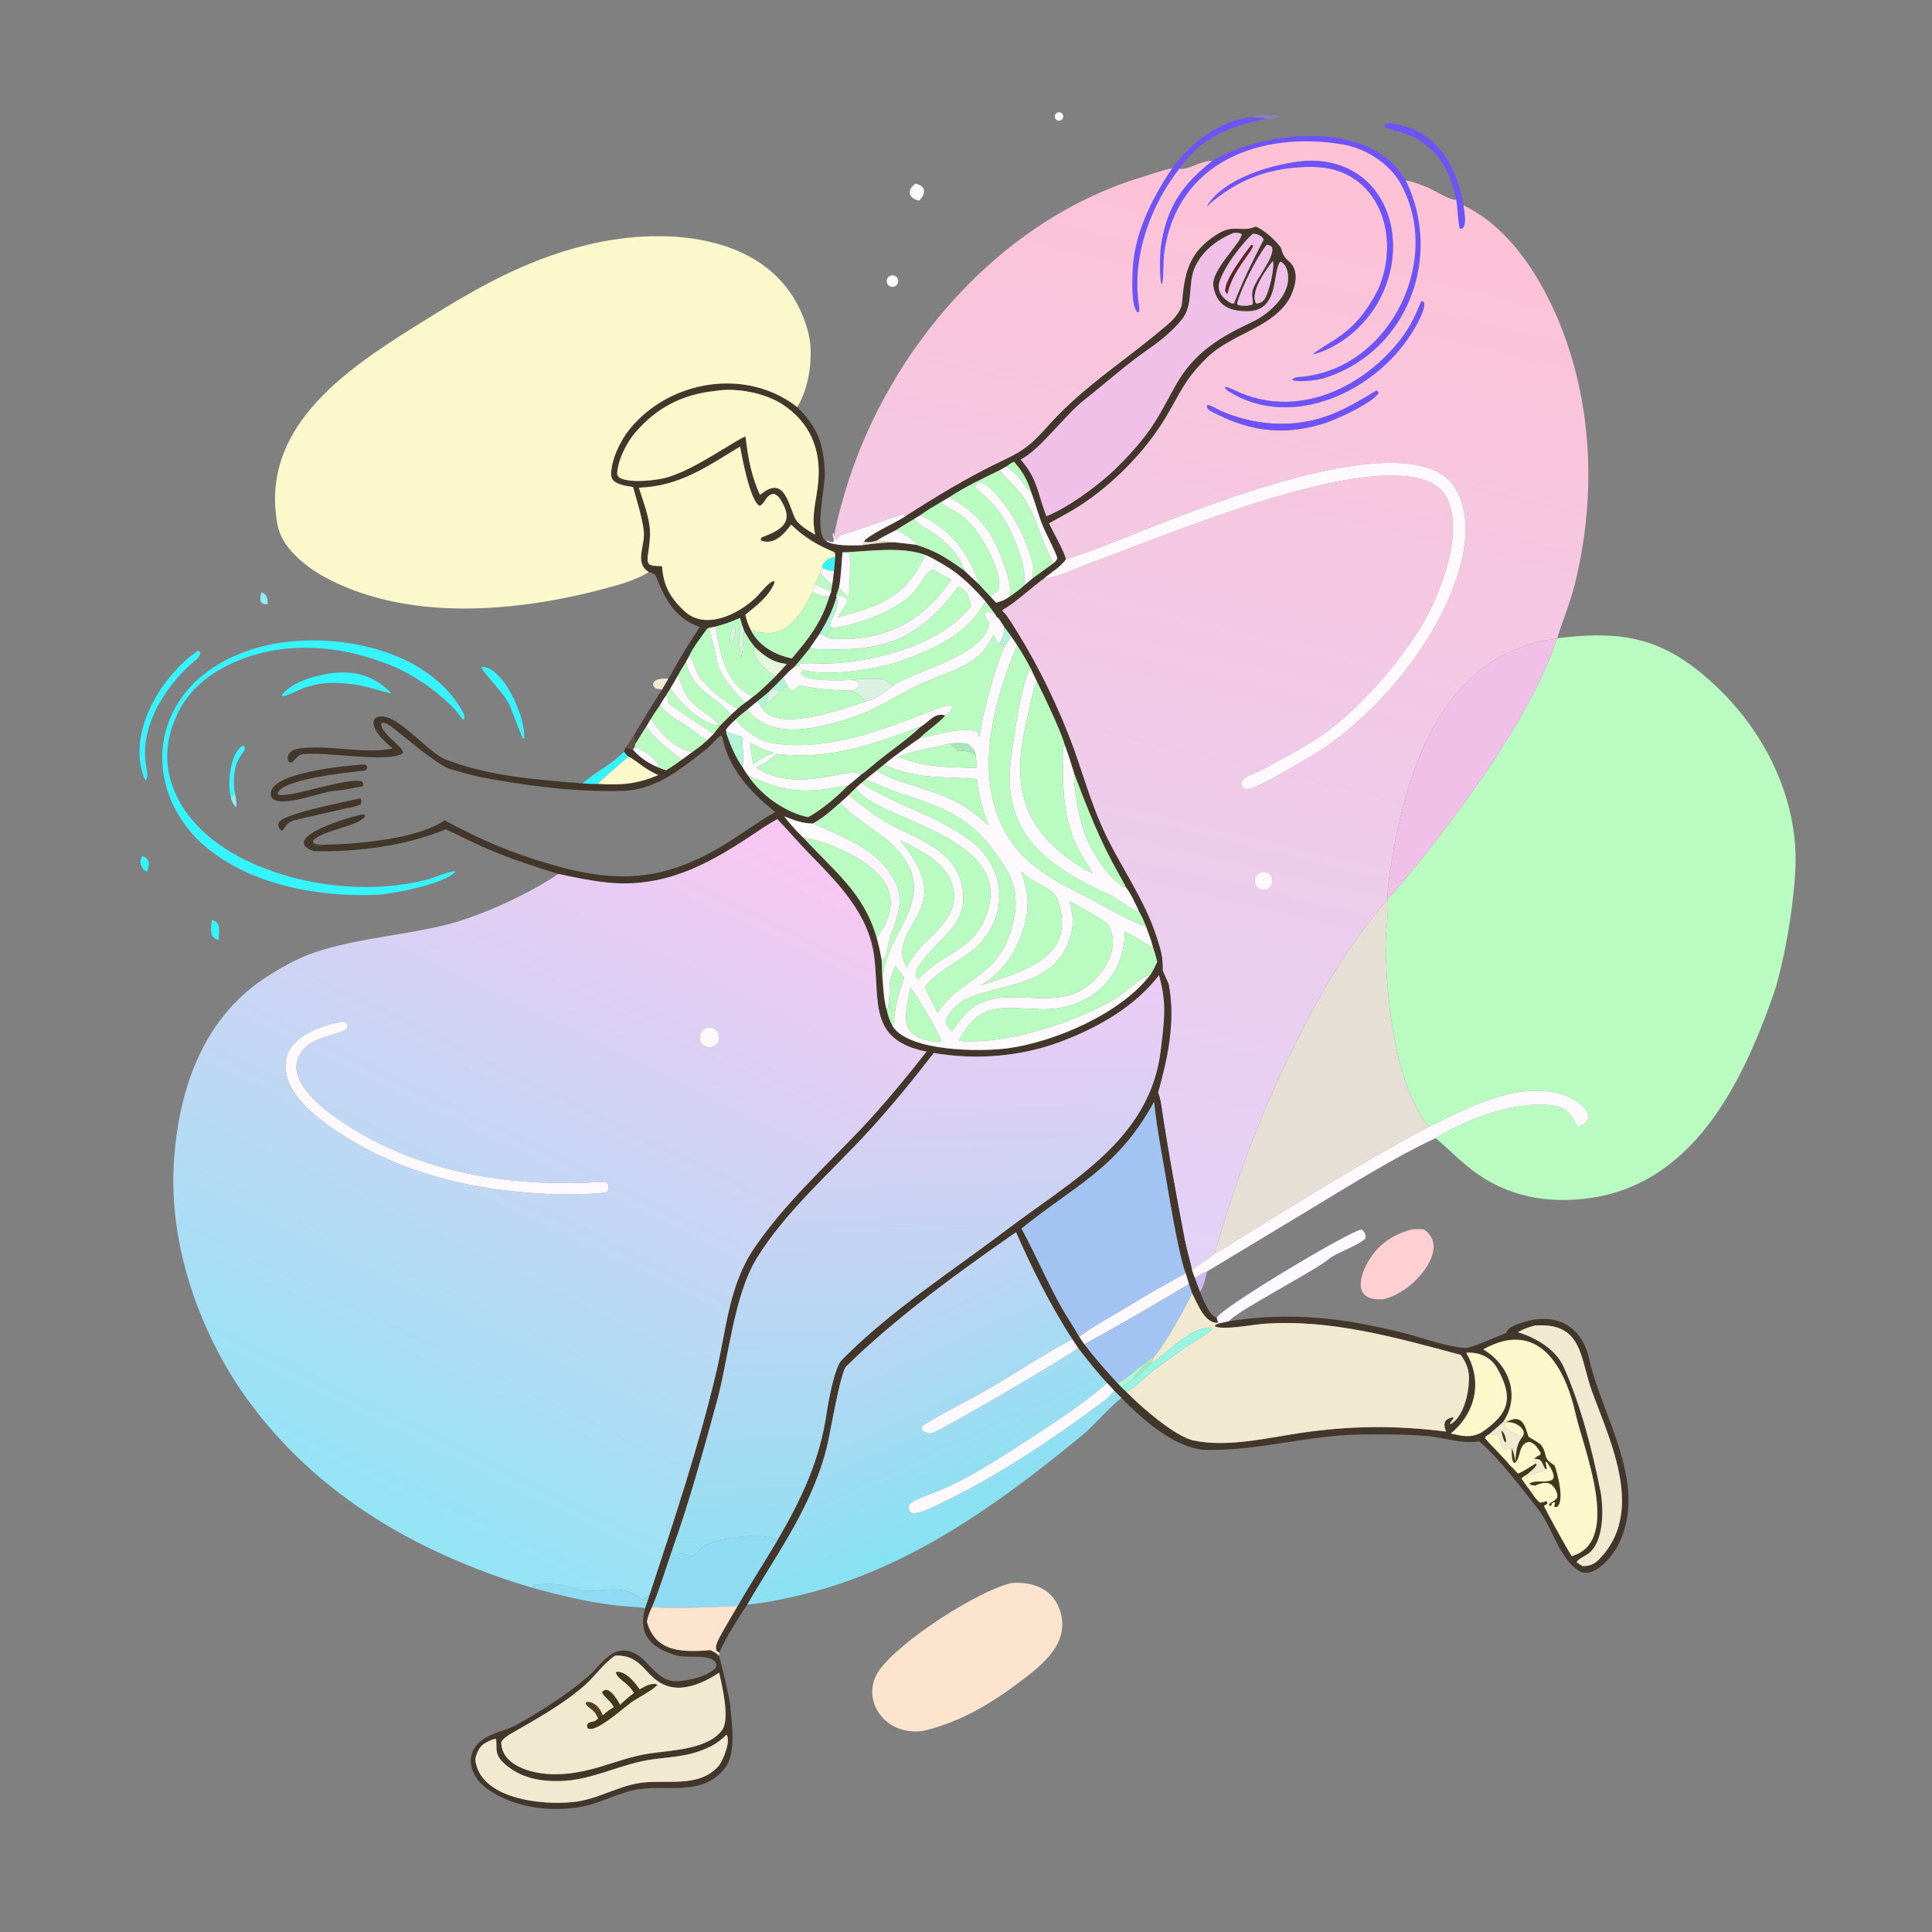 <svg width="1024" height="1024" viewBox="0 0 1024 1024" fill="none" xmlns="http://www.w3.org/2000/svg">
<rect x="0" y="0" width="1024" height="1024" fill="#808080" stroke="none"/>
<path d="M562.385 63.694C561.68 64.086 560.819 64.069 560.131 63.65C559.442 63.231 559.032 62.474 559.056 61.668C559.081 60.862 559.537 60.132 560.25 59.755C561.336 59.183 562.68 59.59 563.265 60.669C563.85 61.748 563.457 63.097 562.385 63.694Z" fill="#FEF9FD"/>
<path d="M663.785 62.015C667.384 61.157 675.408 60.587 678.975 61.789L678.846 62.086L679.179 61.96L678.423 61.704L677.758 62.286C675.164 62.686 673.595 62.962 670.941 63.011C668.196 61.228 667.729 63.4 663.785 62.015Z" fill="#9180C0"/>
<path d="M621.207 89.182C631.862 75.303 645.824 63.951 663.785 62.012C667.729 63.397 668.196 61.225 670.941 63.008C652.615 66.367 635.935 73.256 625.1 89.399C610.148 108.722 600.646 133.943 603.248 158.776C603.477 160.965 604.182 163.22 603.712 165.278L602.992 165.571C599.456 163.065 600.137 148.353 600.265 144.325C600.907 124.059 610.235 105.776 621.207 89.182Z" fill="#6D53F9"/>
<path d="M771.868 105.937C768.436 91.694 764.931 82.822 752.059 74.167C746.441 70.389 735.163 68.583 733.656 67.183C734.355 65.7 733.86 66.357 735.425 65.351C738.082 65.077 740.71 65.984 743.295 66.611C762.848 71.351 772.909 90.462 775.666 108.868C776.096 112.059 777.965 120.303 774.403 121.438L773.573 120.926C772.959 118.649 772.4 109.531 771.868 105.937Z" fill="#6D53F9"/>
<path d="M642.446 85.292C667.613 70.37 717.032 64.146 739.13 87.666C741.226 89.898 743.323 93.094 745.109 95.64C765.142 136.572 745.717 187.433 700.825 200.747C697.871 201.623 687.204 202.791 684.855 201.353C685.783 199.631 688.898 199.812 690.81 199.599C737.845 194.363 765.396 135.928 741.429 95.801C735.094 85.759 723.05 78.46 711.493 76.541C668.347 69.377 624.004 85.556 617.15 133.55C616.41 138.732 616.947 145.618 616.036 150.293L615.58 150.504C614.431 147.293 614.734 134.213 615.298 130.362C618.325 109.678 626.718 97.727 642.446 85.292Z" fill="#6D53F9"/>
<path d="M625.101 89.398C629.159 90.637 636.187 85.053 642.446 85.288C626.718 97.724 618.325 109.674 615.298 130.358C614.734 134.209 614.431 147.289 615.58 150.5L616.036 150.289C616.947 145.614 616.41 138.728 617.15 133.546C624.004 85.552 668.347 69.373 711.493 76.538C723.05 78.457 735.094 85.755 741.429 95.798C765.396 135.924 737.845 194.359 690.81 199.595C688.898 199.808 685.783 199.627 684.855 201.349C687.204 202.787 697.871 201.619 700.825 200.743C745.717 187.429 765.142 136.568 745.109 95.636C749.704 96.454 750.946 97.263 754.967 98.66C759.396 100.199 768.073 106.159 771.871 105.937C772.403 109.531 772.962 118.649 773.576 120.926L774.406 121.438C777.968 120.303 776.099 112.059 775.669 108.868C802.003 121.25 819.79 151.941 829.401 178.506C844.496 220.228 845.364 266.512 834.724 309.404C832.203 319.568 828.393 328.499 825.369 338.269L825.189 338.505C765.266 345.773 745.223 407.365 737.18 459.133C736.498 463.525 735.178 471.863 735.514 476.126L735.52 476.45C713.664 502.469 701.509 523.277 686.337 553.64C667.884 590.571 655.262 625.057 643.65 664.447C640.547 667.523 635.13 670.065 631.832 673.361C630.698 667.903 628.982 662.533 627.938 657.071C623.592 634.313 619.339 611.48 615.906 588.566C615.43 585.385 615.056 582.075 613.772 579.11C618.973 560.408 623.023 541.795 619.503 522.15C619.233 520.641 616.156 514.871 616.195 513.964C616.452 507.937 615.207 503.313 613.294 497.599C606.771 476.417 593.066 458.534 584.108 438.376C577.999 424.628 573.928 410.411 568.899 396.271C561.312 375.717 550.988 354.137 539.431 335.495C537.579 332.507 534.608 327.583 532.52 325.1C531.427 324.091 531.64 324.576 531.237 323.312C538.731 319.038 546.465 311.448 553.591 306.389C558.381 306.866 571.91 300.583 577.329 298.624C617.175 284.218 719.194 240.249 756.59 255.022C761.716 257.046 765.485 260.254 767.585 265.426C774.079 281.42 766.912 303.027 760.557 317.9C750.372 341.736 725.033 371.463 704.19 387.13C696.224 393.118 687.488 397.856 678.759 402.606C674.058 405.163 669.935 407.832 664.938 409.853C662.249 410.94 658.945 412.16 657.754 414.988C657.943 416.142 658.218 416.933 659.198 417.683C660.192 418.444 661.523 418.221 662.656 417.937C667.293 416.772 678.514 410.291 683.133 407.644C690.634 403.345 698.261 398.997 705.278 393.93C727.493 377.885 747.398 355.214 760.842 331.402C770.71 313.924 780.905 287.693 775.087 267.362C773.026 260.158 769.227 254.125 762.469 250.453C729.531 232.559 644.43 266.185 611.29 278.968C595.986 284.871 580.66 291.697 564.961 296.453C563.684 291.439 558.379 282.641 555.925 277.319C560.873 274.6 567.454 271.159 572.106 268.137C589.95 256.547 607.172 239.17 618.065 220.774C625.876 207.582 627.689 201.453 639.391 189.826C652.862 176.442 675.021 173.884 683.889 157.336C686.737 151.121 688.892 143.14 682.672 138.12C679.329 135.422 679.507 132.022 678.485 130.743C675.404 126.887 670.132 121.989 665.602 120.105C657.536 123.62 654.414 118.189 644.652 124.5C629.962 133.998 627.918 144.599 626.49 160.959C626.177 164.553 622.377 169.004 619.72 171.333C598.974 189.507 574.909 204.19 556.359 224.86C546.877 235.426 543.513 238.455 531.092 244.345C513.411 252.729 496.414 263.083 479.952 273.604C479.154 273.006 478.994 272.52 477.555 272.951C466.748 276.183 456.176 280.691 445.255 283.736C445.516 283.663 443.173 286.252 443.107 286.32L442.234 284.285C442.57 279.74 444.488 273.093 445.705 268.474C466.238 190.536 526.601 117.798 604.971 93.942C610.04 92.399 616.141 90.197 621.208 89.181C610.236 105.775 600.908 124.058 600.266 144.324C600.138 148.352 599.457 163.064 602.993 165.57L603.713 165.277C604.183 163.219 603.478 160.964 603.249 158.775C600.647 133.942 610.149 108.721 625.101 89.398ZM693.113 85.204C676.367 86.272 648.836 94.053 639.611 109.355C655.933 94.662 674.255 88.121 696.213 88.464C730.782 89.005 742.842 125.155 730.505 153.336C724.752 164.693 718.21 173.145 707.399 180.105C704.461 181.996 698.155 185.721 695.811 187.867C710.28 183.936 722.743 173.341 730.179 160.528C748.915 128.245 734.856 84.191 693.113 85.204ZM753.353 159.602C750.374 166.838 747.667 172.865 742.94 179.103C723.343 204.968 689.225 221.619 657.504 208.266C655.739 207.523 650.8 205.059 649.243 205.011C649.609 206.322 649.865 206.309 650.948 207.228C684.165 228.331 728.317 207.847 747.895 177.025C750.377 173.118 755.053 165.257 754.934 160.561C754.154 159.721 754.491 159.934 753.353 159.602ZM729.563 207.003C720.089 212.661 711.079 218.221 700.5 221.476C682.929 226.883 663.86 225.107 647.12 217.787C645.218 216.955 641.302 214.402 639.708 214.783C639.858 216.595 640.125 216.755 641.721 217.869C661.269 228.303 679.052 231.153 700.709 224.752C707.73 222.677 726.912 213.871 730.591 208.456C730.266 207.284 730.544 207.8 729.563 207.003ZM668.312 462.325C665.796 463.129 664.412 465.824 665.226 468.337C666.039 470.85 668.74 472.223 671.249 471.4C673.745 470.581 675.109 467.898 674.3 465.399C673.491 462.9 670.814 461.526 668.312 462.325Z" fill="url(#paint0_linear_2264_37439)"/>
<path d="M639.609 109.356C648.834 94.054 676.365 86.273 693.111 85.205C734.854 84.192 748.913 128.246 730.177 160.529C722.741 173.342 710.278 183.937 695.809 187.868C698.153 185.722 704.459 181.997 707.397 180.106C718.208 173.146 724.75 164.694 730.503 153.337C742.84 125.156 730.78 89.006 696.211 88.466C674.253 88.122 655.931 94.663 639.609 109.356Z" fill="#6D53F9"/>
<path d="M487.16 106.344C481.616 105.088 480.373 101.14 485.102 97.328C490.903 98.527 490.974 102.559 487.16 106.344Z" fill="#FEF9FD"/>
<path d="M335.537 258.101C331.875 257.536 324.241 256.814 323.929 251.985C323.61 244.19 328.821 233.453 333.651 227.511C354.949 201.315 395.587 194.639 422.537 215.735C433.593 226.862 436.428 234.842 437.156 250.378C437.522 258.196 431.113 283.16 438.044 287.001C443.033 289.515 451.158 289.039 456.792 288.982C463.218 288.116 467.64 287.475 474.158 287.439C477.925 287.846 481.77 288.222 485.518 288.728C496.447 292.15 501.622 295.697 511.045 302.308C513.545 304.679 516.115 307.19 518.705 309.441C520.765 311.803 522.654 313.813 524.839 316.062L528.029 319.439C531.154 318.523 532.049 318.234 534.739 316.465C537.248 314.811 540.976 312.024 543.114 309.986L547.27 306.552C550.809 303.884 554.675 301.196 558.281 298.58C559.498 297.472 559.693 297.439 560.404 295.918C560.092 293.797 554.761 283.434 553.482 280.582C550.528 273.997 549.25 268.058 546.722 261.343C544.386 254.109 542.326 250.393 537.414 244.71C535.606 245.62 535.036 246.038 533.383 247.245L529.852 249.226C521.356 253.379 511.026 258.247 503.251 263.492L498.483 266.293C495.146 268.228 490.964 270.677 487.879 273.014L484.513 275.073C481.616 276.853 477.791 279.047 475.048 280.916C472.509 282.212 467.109 284.842 464.92 286.454C462.622 287.117 460.313 287.713 457.927 287.069C459.384 283.886 475.099 276.864 479.949 273.604C496.411 263.083 513.408 252.729 531.089 244.345C543.51 238.455 546.874 235.426 556.356 224.86C574.906 204.19 598.971 189.507 619.717 171.333C622.374 169.004 626.174 164.553 626.487 160.959C627.915 144.599 629.959 133.998 644.649 124.5C654.411 118.189 657.533 123.62 665.599 120.105C670.129 121.989 675.401 126.887 678.482 130.743C679.504 132.022 679.326 135.422 682.669 138.12C688.889 143.14 686.734 151.121 683.886 157.336C675.018 173.884 652.859 176.442 639.388 189.826C627.686 201.453 625.873 207.582 618.062 220.774C607.169 239.17 589.947 256.547 572.103 268.137C567.451 271.159 560.87 274.6 555.922 277.319C558.376 282.641 563.681 291.439 564.958 296.453C562.269 300.389 557.296 303.279 553.588 306.389C546.462 311.448 538.728 319.038 531.234 323.312C531.637 324.576 531.424 324.091 532.517 325.1C530.925 326.358 530.663 326.491 529.53 328.122L528.093 326.789L527.357 325.412C525.696 323.154 523.955 320.894 522.26 318.654C519.644 315.7 517.458 313.345 514.652 310.58C507.332 303.528 503.511 301.097 494.529 296.054L490.536 294.149C477.806 289.441 460.491 292.256 446.543 292.775C446.154 297.748 445.682 306.506 444.742 311.124C444.38 312.266 443.748 314.483 443.253 315.452L443.402 316.324C441.203 323.901 438.478 329.108 434.407 335.946L429.014 343.842C426.864 346.428 422.761 351.726 420.6 353.885C418.547 355.39 416.898 357.225 415.113 359.05C413.084 361.09 410.429 363.915 408.342 365.777L407.778 366.494L401.255 371.848L396.138 376.072C394.111 377.717 391.634 379.6 389.82 381.421C388.076 383.081 385.922 384.867 384.763 386.904L384.989 387.81L384.892 388.387L383.708 388.203C383.12 389.272 383.132 389.336 382.825 390.53L382.196 389.822C379.762 391.372 376.925 395.053 374.31 397.099C361.051 407.468 347.737 418.665 330.046 419.175C304.771 419.903 279.289 416.547 254.514 411.863C251.655 411.313 237.939 407.658 236.249 406.693C227.685 401.805 218.127 393.573 210.329 387.409C208.319 385.821 204.407 382.266 202.116 383.194C201.392 389.029 213.599 395.106 213.598 399.133C206.151 404.838 170.064 397.728 159.662 399.927C158.345 400.206 155.704 403.043 154.739 404.205C152.977 403.919 153.646 404.338 152.598 403.023C151.971 397.039 157.676 396.713 161.915 396.365C176.53 395.167 193.926 399.696 208.105 396.7C204.69 393.73 195.448 385.915 198.666 380.838C207.761 374.289 225.918 398.578 236.223 402.545C259.68 411.574 284.179 413.17 308.868 415.231C311.662 415.385 314.044 415.519 316.861 415.454C329.58 416.206 337.217 415.662 348.904 410.803C341.232 407.525 336.44 402.388 333.079 401.015C331.995 400.237 331.585 399.511 330.741 398.442L331.52 396.263C332.946 396.594 334.137 396.828 335.513 397.358C339.474 401.804 343.644 404.583 349.124 406.804C350.07 407.301 351.967 407.877 353.05 408.25C356.213 406.329 358.278 404.927 361.255 402.723L366.886 398.606C370.15 396.356 371.687 395.147 374.637 392.499L378.219 388.976L381.218 385.122C382.753 383.36 385.629 380.645 387.36 378.903L390.86 375.702C392.109 374.503 393.621 373.432 395.015 372.382C396.42 371.43 397.77 370.317 399.103 369.26C401.873 367.47 408.64 360.813 411.037 358.42L417.024 351.939C409.433 350.99 405.442 348.002 400.117 343.025C397.278 339.418 396.649 338.352 394.372 334.332C394.3 333.952 393.402 331.514 393.22 330.993L392.22 327.502C387.372 329.641 384.241 330.837 379.074 332.156L375.913 332.744L374.899 333.136C373.25 333.327 372.488 332.879 370.934 332.301C358.413 328.2 352.526 317.9 348.009 306.241C347.091 303.872 346.063 303.987 343.919 303.189C335.82 298.357 342.277 288.999 341.171 281.029C340.078 273.146 337.604 265.769 335.537 258.101ZM442.644 295.166C442.602 294.58 442.666 292.874 442.193 292.676C433.073 288.863 426.552 284.97 419.273 278.071C415.781 282.903 410.643 288.782 403.924 286.704L403.151 285.987C403.457 284.945 403.42 284.92 404.603 284.467C413.903 280.907 420.723 276.985 414.542 266.287C413.298 264.133 412.726 262.82 410.228 261.748C405.57 262.28 405.916 266.576 402.69 268.142C397.771 266.215 393.198 242.243 392.28 236.687C374.432 247.53 360.036 257.751 338.62 258.495C340.966 266.038 344.382 274.458 344.557 282.336C344.614 284.911 344.048 289.807 343.642 292.458C342.482 300.037 343.543 299.772 350.897 300.102C351.654 310.396 355.033 316.503 362.482 323.656C373.656 334.384 391.254 325.634 400.585 316.706C403.177 314.226 406.881 308.918 410.104 307.904L410.591 308.564C407.988 315.783 400.926 321.083 395.05 325.772C395.96 329.368 396.258 330.493 397.955 333.928C402.066 342.295 410.819 347.173 419.678 348.967C428.535 338.681 435.615 329.494 439.528 316.134L440.565 313.522C440.54 313.037 440.912 310.833 441.003 310.217C441.432 307.877 441.707 305.031 442.006 302.632C442.31 300.253 442.458 297.579 442.644 295.166ZM653.825 123.49C645.249 126.912 637.413 132.832 633.46 141.382C629.445 149.868 632.681 161.177 626.745 168.915C622.273 174.745 615.112 180.619 609.058 184.802C596.941 193.175 585.959 203.093 574.527 212.098C564.5 219.996 551.397 238.253 540.987 243.596C550.04 253.753 549.967 261.72 554.626 273.638C566.352 268.736 579.785 258.887 589.344 250.306C597.752 242.208 606.007 233.381 612.196 223.541C616.247 217.098 619.975 209.673 623.706 203.195C633.196 186.721 646.797 178.521 663.497 170.721C671.904 166.795 682.609 157.632 682.719 147.677C682.826 144.495 681.943 139.979 678.594 138.698C674.192 144.014 678.43 164.774 661.236 164.963C651.694 165.068 644.921 162.034 643.111 151.804C641.535 143.305 658.162 128.522 658.09 124.137C656.852 123.254 655.398 123.437 653.825 123.49ZM664.184 123.855C658.545 128.442 647.67 142.937 646.129 150.317C645.121 155.143 648.656 158.699 652.819 160.836L654.027 160.84C659.332 147.353 663.223 139.702 669.764 126.978C668.629 124.795 666.51 124.068 664.184 123.855ZM671.345 129.756C666.11 136.309 658.045 152.368 655.704 160.673C655.246 162.299 660.114 162.03 661.093 162.028L663.82 161.461C664.632 158.814 662.856 157.483 664.1 153.324C665.81 147.611 676.004 135.984 674.139 130.94C672.832 129.962 672.945 129.938 671.345 129.756ZM674.583 138.343C670.964 143.035 662.249 154.987 665.775 160.9C667.524 160.74 668.805 160.307 669.993 158.869C672.435 155.912 675.883 141.285 674.583 138.343ZM379.254 207.191C361.932 208.955 348.197 215.858 336.601 229.374C332.267 234.426 327.396 243.914 327.117 250.931C327.077 251.932 327.944 252.984 328.7 253.364C334.395 256.231 348.541 254.617 354.205 252.836C364.57 249.577 374.58 243.22 383.868 237.716C387.169 235.76 391.889 232.579 395.141 231.316C395.736 236.283 396.686 243.202 397.928 248.107C399.359 253.57 400.476 257.155 402.795 262.332C415.013 252.045 417.317 265.138 421.181 274.224C422.846 278.139 428.506 281.239 432.115 283.446C429.77 273.612 432.663 265.784 433.65 255.744C435.355 238.396 429.346 223.723 414.496 214.184C405.139 208.173 389.971 205.334 379.254 207.191Z" fill="#43372C"/>
<path d="M540.988 243.6C551.398 238.257 564.501 220 574.528 212.102C585.96 203.097 596.942 193.179 609.059 184.806C615.113 180.623 622.274 174.749 626.746 168.919C632.682 161.181 629.446 149.872 633.461 141.386C637.414 132.836 645.25 126.916 653.826 123.494C655.399 123.441 656.853 123.258 658.091 124.141C658.163 128.526 641.536 143.309 643.112 151.808C644.922 162.038 651.695 165.072 661.237 164.967C678.431 164.778 674.193 144.018 678.595 138.702C681.944 139.983 682.827 144.499 682.72 147.681C682.61 157.636 671.905 166.799 663.498 170.725C646.798 178.525 633.197 186.725 623.707 203.199C619.976 209.677 616.248 217.102 612.197 223.545C606.008 233.385 597.753 242.212 589.345 250.31C579.786 258.891 566.353 268.74 554.627 273.642C549.968 261.724 550.041 253.757 540.988 243.6Z" fill="#F1C0E8"/>
<path d="M652.821 160.836C648.658 158.699 645.123 155.143 646.131 150.317C647.672 142.937 658.547 128.442 664.186 123.855C666.512 124.068 668.631 124.795 669.766 126.978C663.225 139.702 659.334 147.353 654.029 160.84L652.821 160.836ZM663.24 129.758C659.391 134.977 649.295 147.93 649.378 154.024C650.036 155.409 649.571 155.1 650.603 155.712C653.06 143.723 663.35 133.889 664.146 130.215L663.24 129.758Z" fill="#F1C0E8"/>
<path d="M422.538 215.739C395.588 194.643 354.95 201.319 333.652 227.515C328.822 233.457 323.611 244.194 323.93 251.989C324.242 256.818 331.876 257.54 335.538 258.105C337.605 265.773 340.079 273.15 341.172 281.033C342.278 289.003 335.821 298.361 343.92 303.193C337.189 307.456 328.295 309.877 320.472 311.977C273.396 324.61 214.446 329.799 170.421 304.957C160.845 299.301 149.317 289.949 147.112 278.313C137.434 227.234 182.329 196.611 219.55 173.253C249.473 154.475 276.571 138.206 311.082 129.812C355.373 119.04 414.806 124.194 428.408 176.285C431.377 187.876 429.034 205.528 422.538 215.739Z" fill="#FBF8CC"/>
<path d="M650.604 155.716C649.572 155.104 650.037 155.413 649.379 154.028C649.296 147.934 659.392 134.981 663.241 129.762L664.147 130.219C663.351 133.893 653.061 143.727 650.604 155.716Z" fill="#592623"/>
<path d="M661.095 162.03C660.116 162.032 655.248 162.301 655.706 160.675C658.047 152.37 666.112 136.311 671.347 129.758C672.947 129.94 672.834 129.964 674.141 130.942C676.006 135.986 665.812 147.613 664.102 153.326C662.858 157.485 664.634 158.816 663.822 161.463L661.095 162.03Z" fill="#F1C0E8"/>
<path d="M665.777 160.901C662.251 154.988 670.966 143.036 674.585 138.344C675.885 141.286 672.437 155.913 669.995 158.87C668.807 160.308 667.526 160.741 665.777 160.901Z" fill="#F1C0E8"/>
<path d="M474.204 151.796C472.659 152.444 470.881 151.728 470.217 150.19C469.552 148.653 470.249 146.867 471.779 146.186C472.784 145.739 473.951 145.866 474.836 146.519C475.72 147.172 476.186 148.25 476.055 149.341C475.925 150.433 475.218 151.37 474.204 151.796Z" fill="#FEF9FD"/>
<path d="M650.947 207.231C649.864 206.312 649.608 206.325 649.242 205.014C650.799 205.062 655.738 207.526 657.503 208.269C689.224 221.622 723.342 204.971 742.939 179.106C747.666 172.868 750.373 166.841 753.352 159.605C754.49 159.937 754.153 159.724 754.933 160.564C755.052 165.26 750.376 173.121 747.894 177.028C728.316 207.85 684.164 228.334 650.947 207.231Z" fill="#6D53F9"/>
<path d="M395.143 231.317C391.891 232.58 387.171 235.761 383.87 237.717C374.582 243.221 364.572 249.578 354.207 252.837C348.543 254.618 334.397 256.232 328.702 253.365C327.946 252.985 327.079 251.933 327.119 250.932C327.398 243.915 332.269 234.427 336.603 229.375C348.199 215.859 361.934 208.956 379.256 207.192C389.973 205.335 405.141 208.174 414.498 214.185C429.348 223.724 435.357 238.397 433.652 255.745C432.665 265.785 429.772 273.613 432.117 283.447C428.508 281.24 422.848 278.14 421.183 274.225C417.319 265.139 415.015 252.046 402.797 262.333C400.478 257.156 399.361 253.571 397.93 248.108C396.688 243.203 395.738 236.284 395.143 231.317Z" fill="#FBF8CC"/>
<path d="M641.72 217.87C640.124 216.756 639.857 216.596 639.707 214.784C641.301 214.403 645.217 216.956 647.119 217.788C663.859 225.108 682.928 226.884 700.499 221.477C711.078 218.222 720.088 212.662 729.562 207.004C730.543 207.801 730.265 207.285 730.59 208.457C726.911 213.872 707.729 222.678 700.708 224.753C679.051 231.154 661.268 228.304 641.72 217.87Z" fill="#6D53F9"/>
<path d="M442.645 295.167C439.563 295.841 438.194 296.583 436.217 299.059C436.074 299.649 435.859 300.42 435.775 301.001C435.353 302.296 435.302 302.614 434.617 303.77C433.761 305.779 432.947 307.844 431.901 309.755L430.53 313.858C427.327 321.073 421.248 331.332 413.615 334.275C407.695 336.557 403.724 335.296 397.956 333.928C396.259 330.493 395.961 329.368 395.051 325.772C400.927 321.083 407.989 315.784 410.592 308.565L410.105 307.905C406.882 308.919 403.178 314.227 400.586 316.707C391.255 325.635 373.657 334.384 362.483 323.656C355.034 316.503 351.655 310.397 350.898 300.103C343.544 299.773 342.483 300.037 343.643 292.458C344.049 289.807 344.615 284.912 344.558 282.337C344.383 274.459 340.967 266.039 338.621 258.496C360.037 257.752 374.433 247.531 392.281 236.688C393.199 242.244 397.772 266.216 402.691 268.143C405.917 266.577 405.571 262.281 410.229 261.749C412.727 262.821 413.299 264.134 414.543 266.288C420.724 276.986 413.904 280.907 404.604 284.467C403.421 284.92 403.458 284.946 403.152 285.988L403.925 286.704C410.644 288.782 415.782 282.904 419.274 278.072C426.553 284.971 433.074 288.864 442.194 292.677C442.667 292.875 442.603 294.581 442.645 295.167Z" fill="#FBF8CC"/>
<path d="M533.387 247.246C535.04 246.039 535.61 245.621 537.418 244.711C542.33 250.394 544.39 254.11 546.726 261.344C544.636 259.912 541.108 254.073 538.98 251.898C537.047 249.921 535.587 248.888 533.387 247.246Z" fill="#B9FBC0"/>
<path d="M564.96 296.454C580.659 291.698 595.985 284.872 611.289 278.969C644.429 266.186 729.53 232.56 762.468 250.454C769.226 254.126 773.025 260.159 775.086 267.363C780.904 287.694 770.709 313.925 760.841 331.403C747.397 355.215 727.492 377.886 705.277 393.931C698.26 398.998 690.633 403.346 683.132 407.645C678.513 410.292 667.292 416.773 662.655 417.938C661.522 418.222 660.191 418.445 659.197 417.684C658.217 416.934 657.942 416.143 657.753 414.989C658.944 412.161 662.248 410.941 664.937 409.854C669.934 407.833 674.057 405.164 678.758 402.607C687.487 397.857 696.223 393.119 704.189 387.131C725.032 371.464 750.371 341.737 760.556 317.901C766.911 303.028 774.078 281.421 767.584 265.427C765.484 260.255 761.715 257.047 756.589 255.023C719.193 240.25 617.174 284.219 577.328 298.625C571.909 300.584 558.38 306.867 553.59 306.39C557.298 303.28 562.271 300.39 564.96 296.454Z" fill="#FEF9FD"/>
<path d="M529.855 249.227L533.386 247.246C535.586 248.888 537.046 249.921 538.979 251.898C541.107 254.073 544.635 259.912 546.725 261.344C549.253 268.059 550.531 273.998 553.485 280.583C554.764 283.435 560.095 293.798 560.407 295.919C559.696 297.44 559.501 297.473 558.284 298.581C552.444 288.212 550.014 276.144 543.257 264.897C539.358 258.409 531.181 252.09 529.855 249.227Z" fill="#FEF9FD"/>
<path d="M503.254 263.493C511.029 258.248 521.359 253.38 529.855 249.227C531.181 252.09 539.358 258.409 543.257 264.897C550.014 276.144 552.444 288.212 558.284 298.581C554.678 301.197 550.812 303.885 547.273 306.553C547.396 305.119 547.78 300.88 547.514 299.611C544.783 287.212 538.475 274.973 530.563 265.071C528.461 262.44 523.33 256.404 519.762 255.714C518.349 255.441 517.527 256.957 516.884 258.028C517.276 258.904 523.569 264.29 525.224 265.971C533.895 274.784 540.399 290.162 542.661 302.223C543.146 304.809 542.848 307.568 543.117 309.987C540.979 312.025 537.251 314.812 534.742 316.466C535.935 312.348 535.245 309.191 533.992 305.033C527.973 285.055 521.26 273.752 503.254 263.493Z" fill="#B9FBC0"/>
<path d="M543.116 309.989C542.847 307.57 543.145 304.811 542.66 302.225C540.398 290.164 533.894 274.786 525.223 265.973C523.568 264.292 517.275 258.906 516.883 258.03C517.526 256.959 518.348 255.443 519.761 255.716C523.329 256.406 528.46 262.442 530.562 265.073C538.474 274.975 544.782 287.214 547.513 299.613C547.779 300.882 547.395 305.121 547.272 306.555L543.116 309.989Z" fill="#FEF9FD"/>
<path d="M498.484 266.293L503.252 263.492C521.258 273.751 527.971 285.054 533.99 305.032C535.243 309.19 535.933 312.347 534.74 316.465C532.05 318.234 531.155 318.523 528.03 319.439L524.84 316.062C526.256 315.021 527.635 313.986 529.029 312.914C532.677 303.856 517.899 279.01 510.167 273.55C506.686 271.092 501.308 268.752 498.484 266.293Z" fill="#FEF9FD"/>
<path d="M487.883 273.018C490.968 270.681 495.15 268.232 498.487 266.297C501.311 268.756 506.689 271.096 510.17 273.554C517.902 279.014 532.68 303.86 529.032 312.918C527.638 313.99 526.259 315.025 524.843 316.066C522.658 313.817 520.769 311.807 518.709 309.445C518.618 308.887 518.499 308.116 518.301 307.586C512.237 291.381 503.207 280.633 487.883 273.018Z" fill="#B9FBC0"/>
<path d="M479.952 273.606C475.102 276.866 459.387 283.889 457.93 287.072C457.508 288.632 457.929 288.049 456.795 288.985C451.161 289.042 443.036 289.517 438.047 287.003L438.391 286.482C439.998 287.138 440.18 287.473 441.746 287.283C442.508 283.857 440.557 284.799 441.751 282.313L442.234 284.287L443.107 286.322C443.173 286.254 445.516 283.666 445.255 283.739C456.176 280.694 466.748 276.186 477.555 272.954C478.994 272.523 479.154 273.008 479.952 273.606Z" fill="#FEF9FD"/>
<path d="M484.516 275.075L487.882 273.016C503.206 280.631 512.236 291.379 518.3 307.584C518.498 308.114 518.617 308.885 518.708 309.443C516.118 307.192 513.548 304.681 511.048 302.31C508.89 294.123 499.982 285.74 493.009 281.46C490.382 279.847 486.15 277.434 484.516 275.075Z" fill="#FEF9FD"/>
<path d="M475.051 280.917C477.794 279.048 481.619 276.854 484.516 275.074C486.15 277.433 490.382 279.846 493.009 281.459C499.982 285.739 508.89 294.122 511.048 302.309C501.625 295.698 496.45 292.151 485.521 288.729L485.694 287.911C482.056 284.871 479.314 282.917 475.051 280.917Z" fill="#B9FBC0"/>
<path d="M464.922 286.456C467.111 284.844 472.511 282.214 475.05 280.918C479.313 282.918 482.055 284.872 485.693 287.912L485.52 288.73C481.772 288.224 477.927 287.848 474.16 287.441C471.524 286.672 468.471 287.22 464.922 286.456Z" fill="#FEF9FD"/>
<path d="M457.928 287.072C460.314 287.716 462.623 287.12 464.921 286.457C468.47 287.221 471.523 286.673 474.159 287.442C467.641 287.478 463.219 288.119 456.793 288.985C457.927 288.049 457.506 288.632 457.928 287.072Z" fill="#E6DFD5"/>
<path d="M446.544 292.776C460.492 292.257 477.807 289.442 490.537 294.15C479.931 316.642 467.126 320.967 443.976 327.295C445.475 323.474 449.607 320.63 449.236 317.752C447.591 315.909 445.668 315.805 443.254 315.453C443.749 314.484 444.381 312.267 444.743 311.125C446.11 313.424 447.845 314.706 449.854 316.487C450.372 310.263 450.76 299.931 450.379 293.726C449.387 292.759 448.296 292.985 446.544 292.776Z" fill="#B9FBC0"/>
<path d="M444.742 311.126C445.682 306.508 446.154 297.75 446.543 292.777C448.295 292.986 449.386 292.76 450.378 293.727C450.759 299.932 450.371 310.264 449.853 316.488C447.844 314.707 446.109 313.425 444.742 311.126Z" fill="#FEF9FD"/>
<path d="M443.978 327.297C467.128 320.969 479.933 316.644 490.539 294.152L494.533 296.057C495.376 297.659 495.957 298.311 495.655 300.071C495.293 300.553 494.717 301.362 494.34 301.799C489.714 304.607 488.368 309.329 485.048 313.229C476.422 323.359 453.978 331.563 441.362 332.794L439.991 332.087C439.253 328.39 445.408 323.844 443.405 316.327L443.257 315.455C445.671 315.807 447.593 315.911 449.238 317.754C449.609 320.632 445.477 323.476 443.978 327.297Z" fill="#FEF9FD"/>
<path d="M435.777 301.002C435.861 300.421 436.076 299.65 436.219 299.06C438.196 296.584 439.565 295.842 442.647 295.168C442.461 297.581 442.313 300.255 442.009 302.634C438.872 302.474 438.736 302.394 435.777 301.002Z" fill="#36F4FE"/>
<path d="M494.531 296.055C503.513 301.098 507.334 303.529 514.654 310.581C513.503 312.165 513.35 313.036 512.726 314.932C510.965 312.774 510.399 312.387 508.135 310.72C485.29 341.437 466.339 345.757 429.016 343.843L434.409 335.947C435.743 336.341 436.887 336.468 437.702 337.517C440.655 339.124 443.539 338.646 446.777 338.651C471.576 338.693 490.524 327.599 504.235 307.077C501.731 306.247 496.824 303.226 494.338 301.797C494.715 301.36 495.292 300.551 495.654 300.069C495.956 298.309 495.374 297.657 494.531 296.055Z" fill="url(#paint1_linear_2264_37439)"/>
<path d="M435.775 301.004C438.734 302.396 438.87 302.476 442.007 302.636C441.708 305.035 441.433 307.881 441.004 310.221C439.521 309.106 436.085 305.323 434.617 303.773C435.302 302.617 435.353 302.299 435.775 301.004Z" fill="#FEF9FD"/>
<path d="M441.362 332.792C453.978 331.561 476.422 323.357 485.048 313.227C488.368 309.327 489.713 304.605 494.339 301.797C496.825 303.226 501.732 306.247 504.236 307.077C490.525 327.599 471.577 338.693 446.778 338.651C443.54 338.646 440.656 339.124 437.703 337.517C438.65 335.938 439.797 333.409 441.362 332.792Z" fill="#B9FBC0"/>
<path d="M431.902 309.756C432.948 307.845 433.762 305.779 434.618 303.77C436.086 305.32 439.522 309.103 441.005 310.218C440.914 310.834 440.542 313.038 440.567 313.523C437.494 312.302 434.901 311.153 431.902 309.756Z" fill="#B9FBC0"/>
<path d="M431.902 309.758C434.901 311.155 437.494 312.304 440.567 313.525L439.53 316.137C435.74 316.103 434.002 315.229 430.531 313.86L431.902 309.758Z" fill="#FEF9FD"/>
<path d="M512.726 314.933C513.35 313.037 513.503 312.166 514.654 310.582C517.46 313.347 519.646 315.702 522.262 318.656C513.294 335.947 495.068 344.205 477.369 350.36C464.938 354.683 438.744 358.861 425.92 355.083C425.182 354.734 424.138 353.625 423.48 353.01L423.922 351.897C426.274 351.114 435.271 351.785 438.483 351.698C463.328 351.027 499.111 341.592 514.768 321.04L512.726 314.933Z" fill="#FEF9FD"/>
<path d="M508.135 310.723C510.399 312.39 510.965 312.777 512.726 314.935L514.768 321.042C499.111 341.594 463.328 351.029 438.483 351.7C435.271 351.787 426.274 351.116 423.922 351.899L423.48 353.012L420.602 353.889C422.763 351.73 426.866 346.432 429.016 343.846C466.339 345.76 485.29 341.44 508.135 310.723Z" fill="#B9FBC0"/>
<path d="M141.838 320.296C139.739 320.168 139.44 320.297 138.126 318.793C137.681 317.062 138.152 315.707 138.51 313.926C141.838 315.222 141.836 317.202 141.838 320.296Z" fill="#8EECF5"/>
<path d="M430.531 313.859C434.002 315.228 435.74 316.102 439.53 316.136C435.617 329.496 428.537 338.683 419.68 348.969C410.821 347.175 402.068 342.297 397.957 333.93C403.725 335.298 407.696 336.558 413.616 334.276C421.249 331.333 427.328 321.074 430.531 313.859Z" fill="#B9FBC0"/>
<path d="M434.41 335.946C438.481 329.108 441.206 323.901 443.405 316.324C445.408 323.841 439.253 328.387 439.991 332.084L441.362 332.791C439.797 333.408 438.65 335.937 437.703 337.516C436.888 336.467 435.744 336.34 434.41 335.946Z" fill="#B0F5D5"/>
<path d="M522.262 318.656C523.957 320.896 525.698 323.156 527.359 325.414C525.216 324.79 523.829 324.025 521.938 324.713C521.675 326.659 523.237 328.484 524.408 330.201C521.961 347.561 486.259 354.995 473.351 363.314C471.422 362.234 470.234 361.306 468.471 359.99C463.629 359.579 455.707 359.787 450.896 360.41C446.792 360.679 424.517 361.485 424.484 356.406L425.92 355.083C438.744 358.861 464.938 354.683 477.369 350.36C495.068 344.205 513.294 335.947 522.262 318.656Z" fill="#B9FBC0"/>
<path d="M524.41 330.201C523.239 328.484 521.676 326.659 521.939 324.713C523.83 324.025 525.217 324.79 527.36 325.414L528.096 326.791C525.794 327.651 526.019 327.855 524.41 330.201Z" fill="#FEF9FD"/>
<path d="M529.534 328.124C530.667 326.493 530.929 326.36 532.521 325.102C534.609 327.585 537.58 332.509 539.432 335.497C550.989 354.139 561.313 375.719 568.9 396.273C573.929 410.413 578 424.63 584.109 438.378C593.067 458.536 606.772 476.419 613.295 497.601C615.208 503.315 616.453 507.939 616.196 513.966C616.157 514.873 619.234 520.643 619.504 522.152C623.024 541.797 618.974 560.41 613.773 579.112C615.057 582.077 615.431 585.387 615.907 588.568C619.34 611.482 623.593 634.315 627.939 657.073C628.983 662.535 630.699 667.905 631.833 673.363L633.358 677.362L636.034 684.682C637.415 688.224 640.965 697.408 644.905 698.425L645.657 701.046C638.702 701.948 634.637 690.884 631.844 685.449L630.151 680.575L628.468 674.9C625.612 668.468 620.641 640.3 619.263 631.894C616.889 617.413 613.103 598.507 611.691 584.016C592.199 619.379 570.887 627.449 541.391 651.156C550.287 667.33 557.112 684.734 567.099 700.403C568.704 702.922 570.606 705.935 572.055 708.516C572.949 709.899 573.738 711.195 574.78 712.477C580.538 720.176 585.791 725.928 592.283 733.026L594.573 735.421L596.84 737.578C604.309 745.316 621.909 760.671 632.002 763.343C649.785 767.349 670.794 762.285 688.612 759.598C715.173 755.592 739.79 755.368 766.424 758.76L766.278 758.324C765.526 756 765.186 755.026 766.232 752.942C767.944 751.627 768.1 751.646 770.248 751.11C770.768 752.294 768.476 753.292 768.566 754.937C775.58 751.481 778.413 738.73 778.577 731.424C778.705 725.72 777.245 722.635 774.274 718.125C740.001 708.984 705.223 699.004 669.585 701.659C663.766 702.092 648.727 705.104 643.906 703.014L644.088 702.353L645.618 701.538L651.37 700.245C684.954 695.192 712.461 698.5 745.299 706.859C753.71 709 768.688 714.366 777.138 714.439C779.938 714.463 794.029 708.088 798.098 706.613C799.627 703.171 803.291 702.178 806.705 701.038C823.701 695.362 838.172 701.801 842.306 720.303C849.274 751.48 873.462 785.702 858.121 818.039C855.042 824.529 844.458 837.935 836.319 832.255C826.227 825.277 822.968 810.323 815.836 800.685C807.82 790.478 793.613 771.783 783.946 763.885C774.607 765.55 765.283 761.76 755.826 761.081C744.327 760.175 732.788 760.17 721.257 760.307C693.981 760.633 667.079 768.937 639.877 768.487C623.211 768.211 605.602 752.407 594.451 741L590.586 737.154C589.671 736.007 587.864 734.197 586.804 733.063C581.269 727.179 576.364 720.823 571.406 714.458L568.395 709.854C557.117 692.72 546.837 672.021 538.517 653.119C508.192 674.151 474.794 698.413 448.529 724.186C445.49 727.169 440.281 758.15 438.695 765.018C431.238 797.309 412.584 822.21 396.06 850.461C391.645 857.198 384.302 868.371 381.34 875.892C376.95 874.894 381.514 867.603 382.784 865.29C385.377 860.567 388.218 855.884 390.955 851.237C397.628 839.533 405.078 828.228 411.919 816.576C424.86 794.47 434.589 773.931 438.247 748.267C439.09 742.355 442.448 724.622 446.095 720.906C471.782 694.736 504.093 674.141 533.241 652.027C567.529 626.012 609.809 603.986 615.256 556.325C617.043 540.916 618.533 531.9 614.291 516.943C601.346 533.762 581.833 544.712 562.266 552.087C541.104 560.063 517.161 561.982 494.93 558.104C484.259 571.937 472.946 585.777 461.1 598.788C441.419 620.404 416.085 642.183 400.908 667.223C388.844 687.127 386.163 720.27 379.919 742.982C372.816 768.815 365.4 796.072 356.352 821.234C353.236 830.422 349.297 843.19 345.545 851.886C344.005 855.12 343.722 855.954 342.864 859.405C347.388 876.212 362.477 875.671 376.567 874.625C378.868 875.767 379.283 875.864 381.067 877.617C382.205 880.839 386.691 900.084 387.001 903.636C387.842 913.264 390.469 929.279 384.121 937.278C371.659 952.977 352.202 945.12 335.832 948.84C324.972 951.308 316.474 956.709 304.944 958.134C288.742 960.216 271.091 957.539 257.681 947.712C250.308 942.309 246.147 931.96 253.046 924.413C258.407 918.548 267.218 917.876 273.83 914.157C287.211 906.63 300.269 898.42 311.9 888.35C317.284 883.832 322.486 874.907 330.209 874.817C343.06 874.667 346.002 892.086 359.516 891.047C365.755 890.567 374.786 888.606 379.297 884.016C379.799 882.495 379.784 882.609 379.314 881.073C375.601 876.36 364.173 879.131 358.211 877.339C344.968 873.359 338.069 866.385 341.884 852.379L344.268 845.359C357.091 806.233 370.338 766.813 379.76 726.728C385.132 703.87 386.311 681.056 400.06 661.059C416.145 637.667 436.913 618.78 456.391 598.333C468.438 585.511 480.255 571.191 491.087 557.38C461.061 551.448 466.055 532.346 463.482 508.257C460.951 484.563 444.184 468.143 428.499 452.01C422.89 446.241 417.603 439.989 411.979 434.155C407.617 436.47 402.239 440.197 398.109 442.947C374.258 458.827 351.227 470.898 321.462 467.714C312.36 466.741 304.941 465.07 295.962 463.215C284.213 459.61 271.833 455.578 260.513 450.852C252.393 447.461 244.345 443.309 236.323 439.566C215.173 448.291 189.113 451.733 166.229 451.114C165.55 449.757 165.651 450.256 165.469 448.812L166.135 448.143C167.924 448.28 170.471 448.704 171.86 447.705C189.01 447.461 221.705 444.656 235.623 434.784C255.419 445.43 270.852 452.008 292.497 458.294C329.073 468.916 353.988 466.521 386.412 446.143C393.884 441.447 403.389 434.587 410.881 430.373C397.969 420.182 386.066 407.378 382.829 390.532C383.136 389.338 383.124 389.274 383.712 388.205L384.896 388.389C386.823 394.266 389.99 401.77 393.675 406.747C394.577 408.182 395.578 409.88 396.606 411.185C403.293 421.391 416.277 430.683 428.307 433.098C434.487 429.939 444.22 421.902 449.03 416.683C451.131 415.153 454.347 412.296 456.44 410.553C458.114 409.528 462.522 405.696 464.271 404.251C471.895 397.948 480.925 391.959 488.005 385.158C492.723 382.332 495.474 377.396 501.068 379.223C497.133 383.744 491.412 387.193 487.488 391.256C481.407 395.471 474.12 400.573 468.453 405.347L464.701 408.385C462.667 410.002 460.613 411.607 458.629 413.284L456.603 414.942L453.644 417.581L449.888 421.322L445.506 425.34C440.444 429.707 436.723 433.2 430.855 436.478C424.769 436.381 421.321 434.817 415.658 432.695C418.813 436.719 422.217 440.696 425.992 444.153C442.183 461.86 457.729 473.063 464.633 496.891C465.831 500.898 466.48 504.435 467.267 508.52C467.574 511.803 467.467 518.416 467.919 520.598C468.249 525.088 468.709 531.23 470.077 535.519C470.753 538.789 471.661 541.1 473.196 544.063C482.152 557.366 519.552 557.592 534.252 555.589C559.084 552.206 593.839 537.184 609.357 517.049C610.557 515.864 612.496 511.578 613.356 509.797C612.686 507.066 612.235 505.354 611.256 502.657C610.354 498.923 608.728 494.622 607.399 491.011C606.284 488.308 605.343 485.816 603.808 483.309C602.146 479.743 599.281 473.357 596.838 470.44C595.706 468.067 594.116 465.263 592.81 462.96C583.084 445.815 576.352 428.635 569.444 410.254C567.792 404.97 566.219 399.663 564.208 394.507C562.477 387.763 552.755 367.522 549.549 361.171L546.299 354.355C543.758 349.472 542.033 346.559 539.084 341.958L536.055 337.459C534.81 335.631 533.688 334.182 532.329 332.452C531.979 331.685 530.102 328.98 529.534 328.124ZM796.765 753.58C794.308 755.835 792.053 757.866 789.489 759.998C788.061 760.978 787.599 760.917 787.082 762.238C791.458 767.38 796.381 771.749 800.616 777.036C801.032 779.203 806.376 785.06 808.192 787.483L809.294 787.854C811.132 789.736 813.746 794.655 816.137 796.303C816.631 796.643 818.744 795.871 819.592 795.645L820.07 796.028L820.1 797.059L818.401 798.109C818.583 799.413 831.24 822.2 833.087 824.772C859.945 817.077 839.277 768.054 835.08 749.323C829.523 724.53 815.363 698.873 786.151 715.215C799.769 723.099 806.056 739.908 796.765 753.58ZM813.525 702.569C809.919 703.476 807.818 704.245 804.525 706.103C814.022 708.959 824.565 715.117 828.811 724.547C837.871 744.841 843.806 768.073 848.195 789.871C850.078 799.226 850.481 818.363 840.899 824.122C839.381 825.034 835.332 827.011 835.824 828.198L838.708 830.027C842.269 830.166 844.919 829.135 847.48 826.542C871.807 801.918 853.91 764.961 844.003 738.078C837.22 719.671 839.128 700.754 813.525 702.569ZM777.128 717C785.951 731.917 782.203 748.939 768.949 759.781C774.988 761.102 779.393 762.34 785.231 759.239C799.174 749.61 802.967 741.666 793.39 724.975C790.116 719.269 783.754 716.476 777.128 717ZM326.051 877.505C320.049 881.371 315.253 888.637 309.761 893.403C298.028 903.649 284.133 911.21 270.705 918.953C269.23 919.804 265.626 922.16 265.684 923.731C266.151 936.521 283.242 940.093 292.129 940.34C304.996 940.698 314.556 937.568 325.524 934.144C331.172 932.344 336.922 930.565 343.262 929.529C354.66 927.666 375.25 927.535 382.812 916.832C386.949 910.976 382.683 893.283 381.161 886.541C374.184 891.258 364.124 895.984 355.552 894.101C341.993 891.123 341.782 876.872 326.051 877.505ZM384.961 919.429C380.806 923.941 375.95 926.304 370.191 928.331C360.66 931.687 350.397 931.337 340.581 933.425C325.962 936.54 312.419 943.53 297.266 943.987C286.312 944.318 275.626 942.349 267.312 934.719C262.002 929.847 263.489 927.571 262.953 921.672C261.428 921.469 257.714 923.457 256.42 924.354C253.776 926.186 252.608 929.373 251.894 932.369C253.972 953.549 287.317 956.959 303.762 955.093C315.593 953.963 325.72 947.635 337.259 945.318C351.657 942.428 369.691 948.51 380.827 936.063C383.147 933.469 387.7 922.164 384.961 919.429Z" fill="#43372C"/>
<path d="M524.409 330.199C526.018 327.853 525.794 327.649 528.096 326.789L529.533 328.122C530.101 328.978 531.978 331.683 532.328 332.45C531.889 336.995 531.916 337.96 529.073 341.701C528.004 339.612 527.472 338.447 526.667 336.247C523.949 341.497 522.155 345.248 517.107 348.964C507.263 356.211 493.341 359.261 482.915 364.952C469.906 372.055 461.838 377.373 447.271 381.715C431.019 386.56 408.383 391.962 396.141 376.072L401.258 371.848C402.209 372.912 403.102 373.723 403.74 374.96C411.475 388.943 447.468 375.458 458.615 371.825C463.564 370.983 469.677 366.578 473.352 363.312C486.26 354.993 521.962 347.559 524.409 330.199Z" fill="#FEF9FD"/>
<path d="M393.22 330.995C390.868 333.686 391.999 344.885 392.758 348.496C393.724 346.591 393.971 337.46 394.372 334.334C396.649 338.354 397.278 339.42 400.117 343.027C397.319 347.971 407.054 356.12 411.037 358.422C408.64 360.815 401.873 367.472 399.103 369.262L397.569 368.48C384.224 362.048 381.68 345.348 379.074 332.158C384.241 330.839 387.372 329.643 392.22 327.504L393.22 330.995ZM388.567 331.241C387.996 333.398 386.177 338.787 387.115 340.525L387.721 340.825C388.918 338.415 391.346 333.403 388.567 331.241Z" fill="#B9FBC0"/>
<path d="M387.722 340.826L387.116 340.526C386.178 338.788 387.997 333.399 388.568 331.242C391.347 333.404 388.919 338.416 387.722 340.826Z" fill="#DBF1E2"/>
<path d="M392.761 348.497C392.002 344.886 390.871 333.687 393.223 330.996C393.405 331.517 394.303 333.955 394.375 334.335C393.974 337.461 393.727 346.592 392.761 348.497Z" fill="#DBF1E2"/>
<path d="M354.218 359.726C355.289 358.161 356.547 355.782 357.485 354.066C361.606 346.533 366.236 339.491 370.935 332.305C372.489 332.883 373.251 333.331 374.9 333.14C371.944 337.174 367.091 343.436 365.222 347.836L363.481 350.968C362.424 352.741 360.156 356.317 359.31 358.029C358.005 360.293 356.688 362.654 355.327 364.875C354.888 365.574 353.406 367.839 353.149 368.457C352.017 370.142 350.724 371.931 349.833 373.736C348.177 376.138 346.541 378.453 345.027 380.951L342.596 385.033C340.622 388.123 338.635 391.205 336.722 394.334C336.312 393.477 336.233 390.654 336.09 389.385C340.937 381.34 345.834 373.439 350.845 365.495L354.218 359.726Z" fill="url(#paint2_linear_2264_37439)"/>
<path d="M374.901 333.138L375.915 332.746C375.966 335.051 378.983 343.991 379.476 347.846C380.741 357.731 388.251 365.468 395.017 372.384C393.623 373.434 392.111 374.505 390.862 375.704C384.933 372.612 372.65 363.268 369.598 356.897C368.178 353.932 367.641 350.228 365.223 347.834C367.092 343.434 371.945 337.172 374.901 333.138Z" fill="#B9FBC0"/>
<path d="M375.914 332.744L379.075 332.156C381.681 345.346 384.225 362.046 397.57 368.478L399.104 369.26C397.771 370.317 396.421 371.43 395.016 372.382C388.25 365.466 380.74 357.729 379.475 347.844C378.982 343.989 375.965 335.049 375.914 332.744Z" fill="#FEF9FD"/>
<path d="M532.325 332.453C533.684 334.183 534.806 335.632 536.051 337.46C534.597 339.414 533.628 340.809 532.36 342.885C531.646 341.546 532.135 342.086 530.776 341.271L529.07 341.704C531.913 337.963 531.886 336.998 532.325 332.453Z" fill="#B0F5D5"/>
<path d="M526.664 336.25C527.469 338.45 528.001 339.615 529.07 341.704L530.776 341.271C532.135 342.086 531.646 341.546 532.36 342.885C527.471 354.152 524.325 366.64 521.344 378.548C520.698 381.128 519.779 389.069 518.811 390.758L518.182 387.833C508.763 384.836 495.61 390.026 487.484 391.257C491.408 387.194 497.129 383.745 501.064 379.224C502.512 377.868 504.235 376.628 504.729 374.786L504.243 373.888C502.043 373.464 498.14 375.239 495.803 376.118C468.346 386.434 438.784 398.801 408.851 393.794C402.039 392.654 394.091 386.626 389.82 381.424C391.634 379.603 394.111 377.72 396.138 376.075C408.38 391.965 431.016 386.563 447.268 381.718C461.835 377.376 469.903 372.058 482.912 364.955C493.338 359.264 507.26 356.214 517.104 348.967C522.152 345.251 523.946 341.5 526.664 336.25Z" fill="#B9FBC0"/>
<path d="M825.369 338.272C854.808 334.76 876.115 336.172 900.589 355.874C926.113 376.42 944.961 405.612 950.322 438.313C952.464 451.378 951.839 462.053 950.382 475.198C948.559 491.653 945.557 508.026 941.025 523.988C924.162 573.167 897.424 629.604 838.745 635.5C815.602 637.825 794.691 632.557 776.849 617.431C771.29 612.776 766.298 607.781 760.938 603.224C777.2 592.854 806.256 582.138 825.601 586.427C831.335 587.698 833.648 592.721 836.185 597.406C850.187 592.415 835.261 582.283 828.534 580.188C804.578 572.729 778.37 587.069 757.295 597.224C739.347 574.586 734.869 529.887 734.42 501.686C734.293 493.691 736.238 483.765 735.52 476.453L735.514 476.129C738.111 474.069 748.801 461.114 751.058 458.289C776.974 425.855 812.397 377.978 825.189 338.508L825.369 338.272Z" fill="#B9FBC0"/>
<path d="M532.362 342.886C533.63 340.81 534.599 339.415 536.053 337.461L539.082 341.96C527.477 370.309 517.278 405.494 529.948 435.136C539.388 457.221 556.923 465.781 577.203 476.055C583.224 479.105 601.764 489.792 607.397 491.013C608.726 494.624 610.352 498.925 611.254 502.659C606.176 499.45 601.576 496.393 596.136 493.728C596.219 519.09 576.466 535.65 551.472 534.893C531.302 534.282 519.367 530.383 508.147 551.631C533.372 553.909 569.732 541.896 591.728 529.012C595.29 526.925 606.622 516.144 609.355 517.051C593.837 537.186 559.082 552.208 534.25 555.591C519.55 557.594 482.15 557.368 473.194 544.065C473.785 541.985 474.281 537.135 474.581 534.748C475.696 528.279 476.884 524.606 479.201 518.452C477.764 516.022 476.316 514.199 474.618 511.966L473.83 513.937C471.549 519.555 471.532 520.75 471.44 526.756C471.211 529.025 471.073 534.002 470.075 535.521C468.707 531.232 468.247 525.09 467.917 520.6C467.715 492.856 501.85 475.621 472.578 447.294C467.37 442.255 447.596 429.947 445.504 425.342L449.886 421.324C456.032 426.435 462.923 431.758 469.897 435.821C484.431 444.367 504.188 449.003 509.355 467.271C515.86 490.269 496.048 497.019 486.192 513.276C485.215 514.888 484.705 517.889 486.839 518.798C500.303 504 516.311 504.755 523.381 483.177C536.784 442.271 462.641 434.479 453.642 417.583L456.601 414.944C475.016 427.259 499.124 432.668 516.449 447.224C535.301 463.064 533.606 490.279 514.087 504.776C504.424 511.954 498.45 513.748 490.054 523.15C492.524 527.844 494.7 532.061 496.927 536.896C507.962 518.771 528.017 519.033 535.678 493.37C538.841 482.772 539.896 474.245 534.793 463.491C532.444 458.542 528.86 453.947 525.767 449.738C513.185 432.615 497.13 427.022 477.805 420.78C471.591 418.774 465.087 415.451 458.627 413.286C460.611 411.609 462.665 410.004 464.699 408.387C471.037 412.343 476.443 413.981 483.497 416.164C500.719 421.495 510.574 424.93 523.766 437.388C521.021 429.531 518.48 421.257 517.741 412.943C498.465 411.35 487.111 413.31 468.451 405.349C474.118 400.575 481.405 395.473 487.486 391.258C495.612 390.027 508.765 384.837 518.184 387.834L518.813 390.759C519.781 389.07 520.7 381.129 521.346 378.549C524.327 366.641 527.473 354.153 532.362 342.886ZM503.51 394.063C494.417 396.531 484.318 397.707 476.137 401.133C491.226 407.026 501.837 406.417 517.75 407.06L517.144 399.998C516.33 396.919 515.042 396.124 512.635 394.11C508.898 393.808 507.262 393.827 503.51 394.063ZM476.945 445.394C483.206 452.348 490.398 463.482 489.982 473.407C489.463 485.81 477.388 494.451 478.282 506.377C478.396 507.905 479.924 511.322 480.583 512.853C482.573 508.921 483.432 507.857 486.017 504.308L486.555 503.658C494.581 494.053 506.538 487.461 505.561 473.345C505.066 466.2 500.906 460.507 495.525 456.126C491.229 452.629 482.002 447.353 476.945 445.394ZM541.214 461.857C544.081 470.088 545.606 477.042 544.026 485.788C541.308 500.84 533.069 514.39 519.847 522.276C524.949 520.522 529.976 518.796 535.121 517.163C553.588 510.13 568.16 501.006 561.007 477.941C558.536 469.974 548.735 469.014 543.342 463.655C542.923 463.247 541.767 462.34 541.214 461.857ZM566.669 477.671C569.591 486.238 569.146 493.602 565.311 501.775C555.755 522.137 531.742 521.464 513.641 528.823C508.781 530.798 504.013 535.129 501.66 539.816C500.248 542.604 502.886 544.818 504.609 546.643C507.397 542.725 509.576 539.529 513.025 536.104L513.569 535.62C528.453 522.584 549.85 532.743 567.842 527.172C581.594 522.914 596.087 502.954 587.012 489.824C585.635 487.832 569.641 479.099 566.669 477.671ZM482.575 523.436C479.246 540.226 476.115 550.084 497.598 552.335L498.761 551.692C498.42 548.627 484.713 525.682 482.575 523.436Z" fill="#FEF9FD"/>
<path d="M735.515 476.129C735.179 471.866 736.499 463.528 737.181 459.136C745.224 407.368 765.267 345.776 825.19 338.508C812.398 377.978 776.975 425.855 751.059 458.289C748.802 461.114 738.112 474.069 735.515 476.129Z" fill="#F1C0E8"/>
<path d="M140.365 460.28C166.655 470.579 199.234 473.223 226.268 466.24C229.404 465.43 239.177 461.228 241.45 461.858C236.515 468.34 208.291 473.812 200.355 474.208C169.31 475.757 132.484 469.084 108.416 448.32C83.052 426.438 77.493 389.9 100.645 364.315C114.742 348.717 137.404 340.777 157.869 339.718C189.394 337.595 228.178 347.66 244.952 376.652C245.858 378.218 246.414 379.477 245.934 381.24C245.677 381.243 245.42 381.246 245.163 381.249C243.432 378.76 241.008 375.795 238.921 373.784C229.353 364.563 217.705 356.702 205.299 351.892C179.167 341.758 150.352 339.57 124.275 350.969C109.517 357.419 98.047 367.332 92.197 382.584C87.325 395.287 87.338 407.842 92.84 420.24C101.593 439.964 120.774 452.868 140.365 460.28Z" fill="#36F4FE"/>
<path d="M539.083 341.957C542.032 346.558 543.757 349.471 546.298 354.354C541.392 359.192 535.521 401.932 535.193 409.636C533.691 444.85 559.251 461.165 587.821 474.1C592.705 476.317 598.214 481.582 603.807 483.308C605.342 485.815 606.283 488.307 607.398 491.01C601.765 489.789 583.225 479.102 577.204 476.052C556.924 465.778 539.389 457.218 529.949 435.133C517.279 405.491 527.478 370.306 539.083 341.957Z" fill="#B9FBC0"/>
<path d="M411.039 358.422C407.056 356.12 397.321 347.971 400.119 343.027C405.444 348.004 409.435 350.992 417.026 351.941L411.039 358.422Z" fill="url(#paint3_linear_2264_37439)"/>
<path d="M77.419 413.53C77.209 413.317 76.518 412.669 76.434 412.447C67.04 387.596 85.923 358.064 104.972 344.816C105.799 345.237 105.546 345.155 106.173 345.997C105.908 348.804 102.693 350.552 100.732 352.372C86.333 365.735 73.772 386.119 77.53 406.53C77.951 408.819 78.494 411.35 77.419 413.53Z" fill="#36F4FE"/>
<path d="M363.48 350.968L365.221 347.836C367.639 350.23 368.176 353.934 369.596 356.899C372.648 363.27 384.931 372.614 390.86 375.706L387.36 378.907C379.128 368.152 367.518 367.288 363.48 350.968Z" fill="#FEF9FD"/>
<path d="M359.312 358.026C360.159 356.314 362.426 352.738 363.483 350.965C367.521 367.285 379.131 368.149 387.363 378.904C385.632 380.646 382.756 383.361 381.221 385.123L381.053 384.266C377.215 379.335 367.307 375.004 363.525 368.215C361.296 364.213 361.335 362.535 359.715 358.908L359.312 358.026Z" fill="#B9FBC0"/>
<path d="M420.6 353.889L423.478 353.012C424.136 353.627 425.18 354.736 425.918 355.085L424.482 356.408C424.515 361.487 446.79 360.681 450.894 360.412C453.465 360.761 453.388 360.321 454.965 361.739C455.893 365.339 452.756 365.806 450.067 366.123C440.718 365.741 432.774 365.258 423.594 363.205C421.783 365.018 421.928 365.366 419.803 365.935C418.406 365.468 418.079 364.557 417.273 363.274C416.578 362.058 415.764 360.338 415.113 359.054C416.898 357.229 418.547 355.394 420.6 353.889Z" fill="#FEF9FD"/>
<path d="M277.798 391.492L277.152 391.406C276.809 391.094 271.58 377.668 270.755 375.282C268.261 368.067 257.503 358.707 255.062 353.531C266.554 352.669 278.905 380.43 277.798 391.492Z" fill="#36F4FE"/>
<path d="M603.806 483.309C598.213 481.583 592.704 476.318 587.82 474.101C559.25 461.166 533.69 444.851 535.192 409.637C535.52 401.933 541.391 359.193 546.297 354.355L549.547 361.171C547.032 367.509 546.197 372.989 544.697 379.567C540.678 397.199 538.002 412.876 545.186 430.183C550.984 444.153 565.98 456.367 579.261 463.008C576.608 458.356 572.885 453.081 570.634 448.378C564.89 436.374 563.29 421.38 563.372 408.223C563.388 405.5 562.898 396.296 564.206 394.507C566.217 399.663 567.79 404.97 569.442 410.254C568.979 414.101 569.887 418.813 570.433 422.651C572.612 437.99 576.755 449.446 586.4 461.735C588.784 464.772 593.163 469.229 596.836 470.44C599.279 473.357 602.144 479.743 603.806 483.309Z" fill="#FEF9FD"/>
<path d="M177.837 361.97C171.294 361.869 169.034 362.358 162.677 364.084C158.938 365.099 151.747 369.412 149.426 368.903L149.517 368.08C155.951 360.809 167.524 357.904 176.797 356.68C189.061 355.366 199.191 358.744 207.637 367.636C195.947 364.72 190.631 362.238 177.837 361.97Z" fill="#36F4FE"/>
<path d="M359.311 358.027L359.713 358.909C361.333 362.536 361.295 364.214 363.524 368.216C367.306 375.005 377.214 379.336 381.052 384.267C374.048 385.62 358.845 371.136 355.328 364.873C356.689 362.652 358.006 360.291 359.311 358.027Z" fill="#FEF9FD"/>
<path d="M408.344 365.778C410.431 363.916 413.086 361.091 415.115 359.051C415.766 360.335 416.58 362.055 417.275 363.271C415.06 364.444 415.003 364.604 413.38 366.597C412.543 365.285 409.915 365.77 408.344 365.778Z" fill="#B0F5D5"/>
<path d="M350.847 365.492C348.294 364.64 348.056 366.163 346.083 363.104C346.023 359.612 351.687 359.446 354.219 359.723L350.847 365.492Z" fill="#F1EAD1"/>
<path d="M450.897 360.41C455.708 359.787 463.63 359.579 468.472 359.99C470.235 361.306 471.423 362.234 473.352 363.314C469.677 366.58 463.564 370.985 458.615 371.827C456.025 368.369 454.103 367.053 450.07 366.121C452.759 365.804 455.896 365.337 454.968 361.737C453.391 360.319 453.468 360.759 450.897 360.41Z" fill="#DBF1E2"/>
<path d="M549.549 361.172C552.755 367.523 562.477 387.764 564.208 394.508C562.9 396.297 563.39 405.501 563.374 408.224C563.292 421.381 564.892 436.375 570.636 448.379C572.887 453.082 576.61 458.357 579.263 463.009C565.982 456.368 550.986 444.154 545.188 430.184C538.004 412.877 540.68 397.2 544.699 379.568C546.199 372.99 547.034 367.51 549.549 361.172Z" fill="#B9FBC0"/>
<path d="M413.379 366.598C415.002 364.605 415.059 364.445 417.274 363.272C418.08 364.555 418.407 365.466 419.804 365.933C421.929 365.364 421.784 365.016 423.595 363.203C432.775 365.256 440.719 365.739 450.068 366.121C454.101 367.053 456.023 368.369 458.613 371.827C447.466 375.46 411.473 388.945 403.738 374.962C404.6 374.141 405.699 373.229 406.61 372.429C409.648 370.864 411.213 369.069 413.379 366.598Z" fill="#B9FBC0"/>
<path d="M353.148 368.453C353.405 367.835 354.887 365.57 355.326 364.871C358.843 371.134 374.046 385.618 381.05 384.265L381.218 385.122L378.219 388.976C375.801 387.479 354.761 373.523 354.252 372.819C354.084 370.789 354.058 370.257 353.148 368.453Z" fill="#B9FBC0"/>
<path d="M407.781 366.495L408.345 365.778C409.916 365.77 412.544 365.285 413.381 366.597C411.215 369.068 409.65 370.863 406.612 372.428C406.049 371.361 406.212 371.811 406.19 370.518C406.819 369.278 407.147 368.704 407.536 367.366L407.781 366.495Z" fill="#DBF1E2"/>
<path d="M401.258 371.85L407.781 366.496L407.536 367.367C407.147 368.705 406.819 369.279 406.19 370.519C406.212 371.812 406.049 371.362 406.612 372.429C405.701 373.229 404.602 374.141 403.74 374.962C403.102 373.725 402.209 372.914 401.258 371.85Z" fill="#B0F5D5"/>
<path d="M349.836 373.732C350.727 371.927 352.02 370.138 353.152 368.453C354.062 370.257 354.088 370.789 354.256 372.819C354.765 373.523 375.805 387.479 378.223 388.976L374.641 392.499C373.022 391.572 370.045 389.145 368.436 387.913C362.371 383.271 354.256 379.973 349.836 373.732Z" fill="#FEF9FD"/>
<path d="M345.027 380.949C346.541 378.451 348.177 376.136 349.833 373.734C354.253 379.975 362.368 383.273 368.433 387.915C370.042 389.147 373.019 391.574 374.638 392.501C371.688 395.149 370.151 396.358 366.887 398.608C366.021 398.232 365.089 398.212 364.242 397.944C355.9 395.305 349.59 387.96 345.027 380.949Z" fill="#B9FBC0"/>
<path d="M501.067 379.225C495.473 377.398 492.722 382.334 488.004 385.16C487.868 385.187 487.732 385.214 487.596 385.242C461.383 394.891 440.282 402.877 411.484 399.62C408.17 403.116 404.881 404.764 400.65 406.804C423.475 421.384 449.757 405.65 456.439 410.555C454.346 412.298 451.13 415.155 449.029 416.685C445.635 416.92 440.047 418 436.386 418.416C419.335 420.354 411.677 417.452 396.605 411.187C395.577 409.882 394.576 408.184 393.674 406.749C394.216 403.459 393.543 394.222 393.399 390.406C390.027 389.718 388.214 389.008 384.992 387.814L384.766 386.908C385.925 384.871 388.079 383.085 389.823 381.425C394.094 386.627 402.042 392.655 408.854 393.795C438.787 398.802 468.349 386.435 495.806 376.119C498.143 375.24 502.046 373.465 504.246 373.889L504.732 374.787C504.238 376.629 502.515 377.869 501.067 379.225ZM397.573 393.771C398.037 397.259 398.49 401.583 399.327 404.914C401.521 403.454 403.995 401.718 406.231 400.384L410.271 399.098C404.668 397.337 402.795 396.334 397.573 393.771Z" fill="#FEF9FD"/>
<path d="M342.598 385.031L345.029 380.949C349.592 387.96 355.902 395.305 364.244 397.944C365.091 398.212 366.023 398.232 366.889 398.608L361.258 402.725C354.856 397.43 347.216 392.068 342.598 385.031Z" fill="#FEF9FD"/>
<path d="M336.725 394.332C338.638 391.203 340.625 388.121 342.599 385.031C347.217 392.068 354.857 397.43 361.259 402.725C358.282 404.929 356.217 406.331 353.054 408.252C351.971 407.879 350.074 407.303 349.128 406.806C348.964 403.03 340.243 396.441 336.215 396.152L336.725 394.332Z" fill="#B9FBC0"/>
<path d="M411.482 399.616C440.28 402.873 461.381 394.887 487.594 385.238C487.73 385.21 487.866 385.183 488.002 385.156C480.922 391.957 471.892 397.946 464.268 404.249C462.519 405.694 458.111 409.526 456.437 410.551C449.755 405.646 423.473 421.38 400.648 406.8C404.879 404.76 408.168 403.112 411.482 399.616Z" fill="#B9FBC0"/>
<path d="M384.992 387.812C388.214 389.007 390.027 389.716 393.399 390.404C393.543 394.22 394.216 403.457 393.674 406.747C389.989 401.77 386.822 394.266 384.895 388.389L384.992 387.812Z" fill="#B0F5D5"/>
<path d="M331.523 396.265C332.991 394.485 334.807 391.413 336.092 389.383C336.235 390.652 336.314 393.475 336.724 394.332L336.214 396.152L335.516 397.36C334.14 396.83 332.949 396.596 331.523 396.265Z" fill="#5E504B"/>
<path d="M399.324 404.913C398.487 401.582 398.034 397.258 397.57 393.77C402.792 396.333 404.665 397.336 410.268 399.097L406.228 400.383C403.992 401.717 401.518 403.453 399.324 404.913Z" fill="#B9FBC0"/>
<path d="M503.512 394.061C507.264 393.825 508.9 393.806 512.637 394.108C515.044 396.122 516.332 396.917 517.146 399.996C513.633 397.944 511.616 398.023 507.675 397.907L503.512 394.061Z" fill="#A6E7BD"/>
<path d="M476.137 401.133C484.318 397.707 494.417 396.53 503.51 394.062L507.673 397.909C511.614 398.025 513.631 397.945 517.144 399.997L517.75 407.06C501.837 406.417 491.226 407.026 476.137 401.133Z" fill="#B9FBC0"/>
<path d="M122.371 423.026C120.562 415.42 121.668 399.514 128.657 395.16L129.378 395.343C130.327 397.012 129.396 397.999 128.025 399.928C123.726 405.978 123.786 411.77 124.199 418.96C123.909 421.219 123.923 421.306 122.371 423.026Z" fill="#36F4FE"/>
<path d="M335.516 397.36L336.214 396.152C340.242 396.441 348.963 403.03 349.127 406.806C343.647 404.585 339.477 401.806 335.516 397.36Z" fill="#FEF9FD"/>
<path d="M308.871 415.234C314.848 409.503 323.985 405.36 330.744 398.445C331.588 399.514 331.998 400.24 333.082 401.018C328.95 404.734 320.335 411.855 316.864 415.457C314.047 415.522 311.665 415.388 308.871 415.234Z" fill="#36F4FE"/>
<path d="M333.081 401.016C336.442 402.389 341.234 407.526 348.906 410.804C337.219 415.663 329.582 416.207 316.863 415.455C320.334 411.853 328.949 404.732 333.081 401.016Z" fill="#FBF8CC"/>
<path d="M192.406 416.628C190.693 417.172 180.181 419.046 177.422 419.155C172.081 419.037 144.437 430.313 143.517 421.176C142.323 409.316 184.283 405.8 191.908 405.218C192.888 405.158 192.892 405.218 193.878 405.367L194.631 406.464C194.456 407.274 194.325 408.302 193.183 408.428C186.351 409.181 146.952 413.08 147.203 421.035C151.826 423.656 183.443 411.875 191.67 414.161C192.807 415.385 192.452 414.638 192.406 416.628Z" fill="#43372C"/>
<path d="M464.699 408.386L468.451 405.348C487.111 413.309 498.465 411.349 517.741 412.942C518.48 421.256 521.021 429.53 523.766 437.387C510.574 424.929 500.719 421.494 483.497 416.163C476.443 413.98 471.037 412.342 464.699 408.386Z" fill="#B9FBC0"/>
<path d="M569.444 410.254C576.352 428.635 583.084 445.815 592.81 462.96C594.116 465.263 595.706 468.067 596.838 470.44C593.165 469.229 588.786 464.772 586.402 461.735C576.757 449.446 572.614 437.99 570.435 422.651C569.889 418.813 568.981 414.101 569.444 410.254Z" fill="#B9FBC0"/>
<path d="M396.605 411.184C411.677 417.449 419.335 420.351 436.386 418.413C440.047 417.997 445.635 416.917 449.029 416.682C444.219 421.901 434.486 429.938 428.306 433.097C416.276 430.682 403.292 421.39 396.605 411.184Z" fill="#B9FBC0"/>
<path d="M456.602 414.943L458.628 413.285C465.088 415.45 471.592 418.773 477.806 420.779C497.131 427.021 513.186 432.614 525.768 449.737C528.861 453.946 532.445 458.541 534.794 463.49C539.897 474.244 538.842 482.771 535.679 493.369C528.018 519.032 507.963 518.77 496.928 536.895C494.701 532.06 492.525 527.843 490.055 523.149C498.451 513.747 504.425 511.953 514.088 504.775C533.607 490.278 535.302 463.063 516.45 447.223C499.125 432.667 475.017 427.258 456.602 414.943Z" fill="#B9FBC0"/>
<path d="M449.887 421.323L453.643 417.582C462.642 434.478 536.785 442.27 523.382 483.176C516.312 504.754 500.304 503.999 486.84 518.797C484.706 517.888 485.216 514.887 486.193 513.275C496.049 497.018 515.861 490.268 509.356 467.27C504.189 449.002 484.432 444.366 469.898 435.82C462.924 431.757 456.033 426.434 449.887 421.323Z" fill="#B9FBC0"/>
<path d="M124.199 418.961C124.72 421.9 125.554 424.635 125.207 427.472L124.629 427.459C123.273 425.548 123.201 425.264 122.371 423.027C123.923 421.307 123.909 421.22 124.199 418.961Z" fill="#8EECF5"/>
<path d="M149.132 440.301C148.786 439.895 148.158 439.265 147.919 438.76C147.424 437.715 147.328 436.9 147.874 435.846C150.322 431.123 184.743 424.629 190.968 423.164C191.719 424.079 191.563 425.24 191.2 426.266C189.562 427.33 184.783 428.121 182.584 428.628C174.66 430.458 166.698 432.263 158.773 434.094C155.383 434.878 152.726 435.386 150.872 438.68C150.326 439.65 150.21 439.833 149.132 440.301Z" fill="#43372C"/>
<path d="M430.852 436.478C436.72 433.2 440.441 429.707 445.503 425.34C447.595 429.945 467.369 442.253 472.577 447.292C501.849 475.619 467.714 492.854 467.916 520.598C467.464 518.416 467.571 511.803 467.264 508.52C469.975 508.346 470.636 500.222 471.35 497.97C474.425 488.274 479.346 479.598 475.203 469.254C467.946 451.138 447.221 443.891 430.852 436.478Z" fill="#B9FBC0"/>
<path d="M166.227 451.113C146.654 444.063 188.229 431.9 192.789 431.613L193.564 432.398C191.547 437.718 169.882 440.113 165.923 445.666L166.146 446.76C167.737 447.957 169.783 447.677 171.858 447.704C170.469 448.703 167.922 448.279 166.133 448.142L165.467 448.811C165.649 450.255 165.548 449.756 166.227 451.113Z" fill="#43372C"/>
<path d="M415.656 432.695C421.319 434.817 424.767 436.381 430.853 436.478C447.222 443.891 467.947 451.138 475.204 469.254C479.347 479.598 474.426 488.274 471.351 497.97C470.637 500.222 469.976 508.346 467.265 508.52C466.478 504.435 465.829 500.898 464.631 496.891C479.782 477.026 470.014 462.43 450.304 452.56C443.103 448.953 434.017 444.842 425.99 444.153C422.215 440.696 418.811 436.719 415.656 432.695Z" fill="url(#paint4_linear_2264_37439)"/>
<path d="M295.961 463.216C304.94 465.071 312.359 466.742 321.461 467.715C351.226 470.899 374.257 458.828 398.108 442.948C402.238 440.198 407.616 436.471 411.978 434.156C417.602 439.99 422.89 446.242 428.499 452.011C444.184 468.144 460.951 484.564 463.482 508.258C466.055 532.347 461.06 551.449 491.086 557.381C480.254 571.192 468.438 585.512 456.391 598.334C436.913 618.781 416.145 637.668 400.06 661.06C386.311 681.057 385.131 703.871 379.759 726.729C370.337 766.814 357.09 806.234 344.267 845.36C342.722 846.265 341.675 847.782 340.336 847.859C331.676 839.89 321.29 843.054 311.184 843.265C307.453 843.342 300.407 840.219 296.167 839.819C291.777 839.405 288.685 839.401 284.241 839.928C282.752 840.023 283.188 840.11 281.565 841.406C219.003 822.694 162.81 789.551 126.114 734.485C104.075 700.936 89.969 658.309 92.07 617.956C94.136 578.269 107.394 538.815 142.674 516.894C152.941 510.515 160.278 506.535 172.069 503.132C193.374 496.982 215.231 495.409 236.671 490.108C255.193 485.38 279.99 473.975 295.961 463.216ZM180.824 541.598C166.458 544.6 147.719 551.535 151.936 570.019C155.075 583.777 172.182 595.643 183.272 602.606C215.416 622.789 253.137 631.151 290.685 632.84C297.406 633.149 315.559 633.201 321.9 631.82C322.5 630.02 322.723 629.709 322.385 627.803C321.699 626.976 321.217 626.313 320.03 626.394C274.155 629.501 226.025 622.656 186.394 597.947C175.34 591.054 145.26 571.12 162.031 554.951C167.342 549.838 176.597 548.963 182.963 545.938C184.035 545.441 184.084 544.569 184.285 543.597C183.426 541.848 184.054 542.442 182.537 541.572L180.824 541.598ZM373.738 545.157C371.241 546.387 370.143 549.354 371.236 551.914C372.329 554.473 375.233 555.731 377.848 554.777C379.669 554.112 380.974 552.497 381.24 550.576C381.507 548.656 380.691 546.746 379.12 545.611C377.548 544.476 375.478 544.301 373.738 545.157Z" fill="url(#paint5_linear_2264_37439)"/>
<path d="M425.988 444.152C434.015 444.841 443.101 448.952 450.302 452.559C470.012 462.429 479.78 477.025 464.629 496.89C457.725 473.062 442.179 461.859 425.988 444.152Z" fill="#B9FBC0"/>
<path d="M480.583 512.85C479.924 511.319 478.396 507.902 478.282 506.374C477.388 494.448 489.463 485.807 489.982 473.404C490.398 463.479 483.206 452.345 476.945 445.391C482.002 447.35 491.229 452.626 495.525 456.123C500.906 460.504 505.066 466.197 505.561 473.342C506.538 487.458 494.581 494.05 486.555 503.655L486.017 504.305C483.432 507.854 482.573 508.918 480.583 512.85Z" fill="#B9FBC0"/>
<path d="M77.984 461.961L76.528 461.393C74.5 459.106 73.778 456.566 75.238 453.793C79.802 454.701 79.183 458.471 77.984 461.961Z" fill="#36F4FE"/>
<path d="M519.848 522.274C533.07 514.388 541.309 500.838 544.027 485.786C545.607 477.04 544.082 470.086 541.215 461.855C541.768 462.338 542.924 463.245 543.343 463.653C548.736 469.012 558.537 469.972 561.008 477.939C568.161 501.004 553.589 510.128 535.122 517.161C529.977 518.794 524.95 520.52 519.848 522.274Z" fill="#B9FBC0"/>
<path d="M671.249 471.404C668.74 472.227 666.039 470.854 665.226 468.341C664.412 465.828 665.796 463.133 668.312 462.329C670.814 461.53 673.491 462.904 674.3 465.403C675.109 467.902 673.745 470.585 671.249 471.404Z" fill="#FEF9FD"/>
<path d="M643.648 664.45C655.26 625.06 667.882 590.574 686.335 553.643C701.507 523.28 713.662 502.472 735.518 476.453C736.236 483.765 734.291 493.691 734.418 501.686C734.867 529.887 739.345 574.586 757.293 597.224C729.426 611.962 704.158 627.502 677.276 643.869L656.017 657.023C652.893 658.982 646.606 663.156 643.648 664.45Z" fill="#E6DFD5"/>
<path d="M504.608 546.64C502.885 544.815 500.247 542.601 501.659 539.813C504.012 535.126 508.78 530.795 513.64 528.82C531.741 521.461 555.754 522.134 565.31 501.772C569.145 493.599 569.59 486.235 566.668 477.668C569.64 479.096 585.634 487.829 587.011 489.821C596.086 502.951 581.593 522.911 567.841 527.169C549.849 532.74 528.452 522.581 513.568 535.617L513.024 536.101C509.575 539.526 507.396 542.722 504.608 546.64Z" fill="#B9FBC0"/>
<path d="M115.779 498.365C110.659 496.65 111.942 492.14 112.21 487.645C117.517 488.546 116.089 494.148 115.779 498.365Z" fill="#36F4FE"/>
<path d="M596.137 493.727C601.577 496.392 606.177 499.449 611.255 502.658C612.234 505.355 612.685 507.067 613.355 509.798C612.495 511.579 610.556 515.865 609.356 517.05C606.623 516.143 595.291 526.924 591.729 529.011C569.733 541.895 533.373 553.908 508.148 551.63C519.368 530.382 531.303 534.281 551.473 534.892C576.467 535.649 596.22 519.089 596.137 493.727Z" fill="#B9FBC0"/>
<path d="M471.441 526.755C471.533 520.749 471.55 519.554 473.831 513.936L474.619 511.965C476.317 514.198 477.765 516.021 479.202 518.451C476.885 524.605 475.697 528.278 474.582 534.747C473.842 535.234 473.768 535.256 472.979 535.632L471.991 535.065C471.185 532.999 471.569 529.415 471.441 526.755Z" fill="#B9FBC0"/>
<path d="M411.919 816.574C410.805 815.967 411.187 816.009 410.019 815.873C405.452 812.009 377.651 814.942 372.241 820.111C366.016 826.059 369.054 825.36 360.917 823.281L357.691 824.691C356.668 823.81 356.761 822.858 356.352 821.232C365.4 796.07 372.816 768.813 379.919 742.98C386.163 720.268 388.844 687.125 400.908 667.221C416.085 642.181 441.419 620.402 461.1 598.786C472.946 585.775 484.259 571.935 494.93 558.102C517.161 561.98 541.104 560.061 562.266 552.085C581.833 544.71 601.346 533.76 614.291 516.941C618.533 531.898 617.043 540.914 615.256 556.323C609.809 603.984 567.529 626.01 533.241 652.025C504.093 674.139 471.782 694.734 446.095 720.904C442.448 724.62 439.09 742.353 438.247 748.265C434.589 773.929 424.86 794.468 411.919 816.574Z" fill="url(#paint6_linear_2264_37439)"/>
<path d="M497.598 552.333C476.115 550.082 479.246 540.224 482.575 523.434C484.713 525.68 498.42 548.625 498.761 551.69L497.598 552.333Z" fill="#B9FBC0"/>
<path d="M470.074 535.519C471.072 534 471.21 529.023 471.439 526.754C471.567 529.414 471.183 532.998 471.989 535.064L472.977 535.631C473.766 535.255 473.84 535.233 474.58 534.746C474.28 537.133 473.784 541.983 473.193 544.063C471.658 541.1 470.75 538.789 470.074 535.519Z" fill="#B9FBC0"/>
<path d="M321.9 631.818C315.559 633.199 297.406 633.147 290.685 632.838C253.137 631.149 215.416 622.787 183.272 602.604C172.182 595.641 155.075 583.775 151.936 570.017C147.719 551.533 166.458 544.598 180.824 541.596L182.537 541.57C184.054 542.44 183.426 541.846 184.285 543.595C184.084 544.567 184.035 545.439 182.963 545.936C176.597 548.961 167.342 549.836 162.031 554.949C145.26 571.118 175.34 591.052 186.394 597.945C226.025 622.654 274.154 629.499 320.029 626.392C321.216 626.311 321.699 626.974 322.385 627.801C322.723 629.707 322.5 630.018 321.9 631.818Z" fill="#FEF9FD"/>
<path d="M377.846 554.775C375.231 555.729 372.327 554.471 371.234 551.912C370.141 549.352 371.24 546.385 373.737 545.155C375.477 544.299 377.546 544.474 379.118 545.609C380.689 546.744 381.505 548.654 381.238 550.574C380.972 552.495 379.667 554.11 377.846 554.775Z" fill="#FEF9FD"/>
<path d="M757.295 597.223C778.37 587.068 804.578 572.728 828.534 580.187C835.261 582.282 850.187 592.414 836.185 597.405C833.648 592.72 831.335 587.697 825.601 586.426C806.256 582.137 777.2 592.853 760.938 603.223C741.899 611.881 714.06 628.97 696.188 639.859L639.819 673.867C637.356 675.061 635.687 675.854 633.357 677.362L631.832 673.363C635.13 670.067 640.547 667.525 643.65 664.449C646.608 663.155 652.895 658.981 656.019 657.022L677.278 643.868C704.16 627.501 729.428 611.961 757.295 597.223Z" fill="#FEF9FD"/>
<path d="M628.468 674.9C616.88 681.092 605.889 687.551 594.669 694.362C587.403 698.773 578.826 703.37 572.055 708.516C570.606 705.935 568.704 702.922 567.099 700.403C557.112 684.734 550.287 667.33 541.391 651.156C570.887 627.449 592.199 619.379 611.691 584.016C613.103 598.507 616.889 617.413 619.263 631.894C620.641 640.3 625.612 668.468 628.468 674.9Z" fill="#A3C4F3"/>
<path d="M644.902 698.426C647.33 693.157 714.201 653.05 721.59 651.633C723.256 652.821 724.019 654.353 723.702 656.408C719.704 660.357 708.255 663.93 704.089 667.456C696.746 673.67 655.359 694.968 651.367 700.246L645.615 701.539L645.654 701.047L644.902 698.426Z" fill="#FEF9FD"/>
<path d="M733.467 688.58C718.44 689.909 719.348 679.023 724.967 668.962C730.198 659.597 738.306 654.267 748.558 651.539C750.299 651.435 752.71 651.512 754.509 651.513C768.302 660.742 752.056 679.316 742.564 684.695C739.002 686.713 737.412 687.498 733.467 688.58Z" fill="#FFCFD2"/>
<path d="M568.394 709.852C553.462 717.488 536.105 729.353 520.981 737.816C512.648 742.479 495.508 751.285 488.837 755.815C488.379 757.648 488.261 756.818 489.058 758.407C490.384 759.304 492.809 760.033 493.886 759.609C502.815 756.095 568.733 717.145 571.405 714.456C576.363 720.821 581.268 727.177 586.803 733.061C573.793 744.33 559.16 753.86 544.777 763.176C528.286 773.858 512.049 784.745 493.573 791.701C489.986 793.051 485.96 794.512 482.778 796.61C481.694 797.338 481.736 798.674 481.629 799.696C482.468 801.654 481.823 800.954 483.432 802.038C487.878 802.458 496.207 797.907 500.463 795.845C530.377 781.349 558.259 762.444 584.922 742.694C586.85 741.266 589.051 738.962 590.585 737.152L594.45 740.998C587.692 745.99 580.305 755.239 572.966 761.256C528.687 797.565 481.688 831.485 425.138 845.223C417.235 847.171 404.076 849.914 396.059 850.459C412.583 822.208 431.237 797.307 438.694 765.016C440.28 758.148 445.489 727.167 448.528 724.184C474.793 698.411 508.191 674.149 538.516 653.117C546.836 672.019 557.116 692.718 568.394 709.852Z" fill="url(#paint7_linear_2264_37439)"/>
<path d="M633.355 677.362C635.685 675.854 637.354 675.061 639.817 673.867C638.996 677.17 638.021 682.013 636.031 684.682L633.355 677.362Z" fill="#CFBAF0"/>
<path d="M572.055 708.514C578.826 703.368 587.403 698.771 594.669 694.36C605.889 687.549 616.88 681.09 628.468 674.898L630.151 680.573C611.948 691.559 593.432 702.274 574.78 712.475C573.738 711.193 572.949 709.897 572.055 708.514Z" fill="#FEF9FD"/>
<path d="M574.777 712.476C593.429 702.275 611.945 691.56 630.148 680.574L631.841 685.448C628.189 693.331 617.085 713.231 611.637 719.232C609.172 720.465 608.414 720.707 606.414 722.621C603.262 725.22 595.766 731.946 592.28 733.025C585.788 725.927 580.535 720.175 574.777 712.476Z" fill="#A3C4F3"/>
<path d="M611.64 719.233C617.088 713.232 628.192 693.332 631.844 685.449C634.637 690.884 638.702 701.948 645.657 701.046L645.618 701.538L644.088 702.353L643.906 703.014C648.727 705.104 663.766 702.092 669.585 701.659C705.223 699.004 740.001 708.984 774.274 718.125C777.245 722.635 778.705 725.72 778.577 731.424C778.413 738.73 775.58 751.481 768.566 754.937C768.476 753.292 770.768 752.294 770.248 751.11C768.1 751.646 767.944 751.627 766.232 752.942C765.186 755.026 765.526 756 766.278 758.324L766.424 758.76C739.79 755.368 715.173 755.592 688.612 759.598C670.794 762.285 649.785 767.349 632.002 763.343C621.909 760.671 604.309 745.316 596.84 737.578C600.894 736.374 607.353 729.247 611.566 726.2C617.477 721.925 623.28 717.613 629.301 713.434C632.932 710.913 640.205 707.229 642.527 704.242L642.219 703.624C632.707 703.071 622.57 713.239 615.552 718.636C613.725 720.041 612.297 721.677 610.057 722.372L611.64 719.233Z" fill="#F1EAD1"/>
<path d="M804.523 706.104C807.816 704.246 809.917 703.477 813.523 702.57C839.126 700.755 837.218 719.672 844.001 738.079C853.908 764.962 871.805 801.919 847.478 826.543C844.917 829.136 842.267 830.167 838.706 830.028L835.822 828.199C835.33 827.012 839.379 825.035 840.897 824.123C850.479 818.364 850.076 799.227 848.193 789.872C843.804 768.074 837.869 744.842 828.809 724.548C824.563 715.118 814.02 708.96 804.523 706.104Z" fill="#F1EAD1"/>
<path d="M601.162 730.368C605.141 728.029 607.007 725.749 610.054 722.371C612.294 721.676 613.722 720.04 615.549 718.635C622.567 713.238 632.704 703.07 642.216 703.623L642.524 704.241C640.202 707.228 632.929 710.912 629.298 713.433C623.277 717.612 617.474 721.924 611.563 726.199C607.35 729.246 600.891 736.373 596.837 737.577L594.57 735.42C596.759 733.578 599.083 732.407 601.162 730.368Z" fill="#98F5E1"/>
<path d="M796.762 753.579C806.053 739.907 799.766 723.098 786.148 715.214C815.36 698.872 829.52 724.529 835.077 749.322C839.274 768.053 859.942 817.076 833.084 824.771C831.237 822.199 818.58 799.412 818.398 798.108L820.097 797.058L820.067 796.027L819.589 795.644C818.741 795.87 816.628 796.642 816.134 796.302C813.743 794.654 811.129 789.735 809.291 787.853L806.263 783.541C807.663 782.426 808.008 782.193 809.563 781.306L810.591 781.967C813.576 781.179 816.379 779.987 819.18 778.694L819.811 778.492L819.137 774.948L819.553 774.666C819.703 774.792 819.853 774.918 820.003 775.043C830.454 790.011 814.815 782.914 810.632 786.404C811.704 787.311 812.03 787.091 813.641 787.375C817.393 785.653 821.578 784.75 824.026 788.77C828.007 795.308 822.801 795.084 820.999 797.445L821.365 798.079L822.171 797.946L822.552 796.755C823.637 796.067 823.056 796.187 824.284 796.351C824.029 797.312 823.973 797.622 823.861 798.611L824.946 798.794C829.564 796.189 825.488 781.101 823.953 776.814C821.872 775.286 819.705 774.12 819.148 771.597C818.599 769.112 818.191 767.648 816.603 765.725C815.754 764.697 810.19 761.773 810.089 761.462C808.044 755.118 806.665 749.112 798.092 753.901L796.762 753.579Z" fill="#FBF8CC"/>
<path d="M571.405 714.459C568.733 717.148 502.815 756.098 493.886 759.612C492.809 760.036 490.384 759.307 489.058 758.41C488.261 756.821 488.379 757.651 488.837 755.818C495.508 751.288 512.648 742.482 520.981 737.819C536.105 729.356 553.462 717.491 568.394 709.855L571.405 714.459Z" fill="#FEF9FD"/>
<path d="M768.945 759.781C782.199 748.939 785.947 731.917 777.124 717C783.75 716.476 790.112 719.269 793.386 724.975C802.963 741.666 799.17 749.61 785.227 759.239C779.389 762.34 774.984 761.102 768.945 759.781Z" fill="#FBF8CC"/>
<path d="M606.416 722.623C608.416 720.709 609.174 720.467 611.639 719.234L610.056 722.373C607.009 725.751 605.143 728.031 601.164 730.37L601.296 729.445C603.331 727.398 605.611 725.33 606.416 722.623Z" fill="#A6E7BD"/>
<path d="M592.281 733.025C595.767 731.946 603.263 725.22 606.415 722.621C605.61 725.328 603.33 727.396 601.295 729.443L601.163 730.368C599.084 732.407 596.76 733.578 594.571 735.42L592.281 733.025Z" fill="#B0F5D5"/>
<path d="M590.585 737.154C589.051 738.964 586.85 741.267 584.922 742.695C558.259 762.445 530.377 781.35 500.463 795.846C496.207 797.908 487.878 802.459 483.432 802.039C481.823 800.955 482.468 801.656 481.629 799.698C481.736 798.676 481.694 797.34 482.778 796.612C485.96 794.514 489.986 793.053 493.573 791.703C512.049 784.747 528.286 773.859 544.777 763.177C559.16 753.861 573.793 744.332 586.803 733.062C587.863 734.196 589.67 736.007 590.585 737.154Z" fill="#FEF9FD"/>
<path d="M798.094 753.903C806.667 749.114 808.046 755.12 810.091 761.464C810.192 761.775 815.756 764.699 816.605 765.727C818.193 767.65 818.601 769.114 819.15 771.599C819.707 774.122 821.874 775.288 823.955 776.816C825.49 781.103 829.566 796.191 824.948 798.796L823.863 798.613C823.975 797.624 824.031 797.314 824.286 796.353C823.058 796.189 823.639 796.069 822.554 796.757L822.173 797.948L821.367 798.081L821.001 797.447C822.803 795.086 828.009 795.31 824.028 788.772C821.58 784.752 817.395 785.655 813.643 787.377C812.032 787.093 811.706 787.313 810.634 786.406C814.817 782.916 830.456 790.013 820.005 775.045C819.855 774.92 819.705 774.794 819.555 774.668L819.139 774.95L819.813 778.494L819.182 778.696C816.753 775.548 818.138 773.462 813.238 773.132C814.157 771.96 815.226 771.782 816.508 770.904L816.407 769.771C814.695 767.182 813.668 765.24 810.693 764.195C804.584 764.862 806.39 772.735 802.838 775.512L801.973 774.837C801.034 772.454 801.247 770.191 801.229 767.592C802.396 769.746 802.656 772.005 803.137 774.433C803.579 769.668 803.675 765.401 806.863 761.659C809.849 757.73 803.101 753.007 798.094 753.903Z" fill="#42391A"/>
<path d="M789.488 759.996C792.052 757.864 794.307 755.833 796.764 753.578L798.094 753.9C797.729 754.855 797.176 755.617 797.557 756.307C798.866 758.674 804.185 760.482 806.863 761.656C803.675 765.398 803.579 769.665 803.137 774.43C802.656 772.002 802.396 769.743 801.229 767.589C793.446 770.316 796.586 762.629 793.395 759.799L792.772 760.649C791.669 760.413 790.594 760.208 789.488 759.996ZM795.724 758.264C796.107 759.717 796.81 763.426 797.654 764.229L798.3 764.105C797.884 761.833 797.612 759.646 795.724 758.264Z" fill="#F1EAD1"/>
<path d="M798.091 753.904C803.098 753.008 809.846 757.731 806.86 761.66C804.182 760.486 798.863 758.678 797.554 756.311C797.173 755.621 797.726 754.859 798.091 753.904Z" fill="#FBF8CC"/>
<path d="M798.299 764.107L797.653 764.231C796.809 763.428 796.106 759.719 795.723 758.266C797.611 759.648 797.883 761.835 798.299 764.107Z" fill="#42391A"/>
<path d="M800.612 777.036C796.377 771.749 791.454 767.38 787.078 762.238C787.595 760.917 788.057 760.978 789.485 759.998C790.591 760.21 791.666 760.415 792.769 760.651L793.392 759.801C796.583 762.631 793.443 770.318 801.226 767.591C801.244 770.19 801.031 772.453 801.97 774.836L802.835 775.511C806.387 772.734 804.581 764.861 810.69 764.194C813.665 765.239 814.692 767.181 816.404 769.77L816.505 770.903C815.223 771.781 814.154 771.959 813.235 773.131L813.922 775.729C810.919 777.591 807.762 779.839 804.524 781.117C803.282 779.735 802.013 778.231 800.612 777.036Z" fill="#FBF8CC"/>
<path d="M813.235 773.133C818.135 773.463 816.751 775.549 819.18 778.697C816.379 779.99 813.575 781.182 810.59 781.97L809.562 781.309C811.118 779.928 813.55 778.032 814.49 776.302L813.922 775.731L813.235 773.133Z" fill="#F1EAD1"/>
<path d="M813.923 775.73L814.49 776.301C813.55 778.031 811.119 779.927 809.563 781.308C808.008 782.195 807.663 782.428 806.263 783.543L809.291 787.855L808.189 787.484C806.373 785.061 801.029 779.204 800.613 777.037C802.014 778.232 803.283 779.736 804.525 781.118C807.763 779.84 810.92 777.592 813.923 775.73Z" fill="#42391A"/>
<path d="M356.35 821.235C356.759 822.861 356.666 823.813 357.689 824.694L360.915 823.284C369.052 825.363 366.014 826.062 372.239 820.114C377.649 814.945 405.45 812.012 410.017 815.876C411.185 816.012 410.803 815.97 411.917 816.577C405.076 828.229 397.626 839.534 390.953 851.238C377.327 851.832 359.13 852.649 345.543 851.887C349.295 843.191 353.234 830.423 356.35 821.235Z" fill="#90DBF4"/>
<path d="M489.539 917.387C468.173 920.52 455.497 899.851 466.177 885.059C477.37 869.558 517.97 843.32 536.12 839.031C547.822 838.182 558.442 842.196 562.094 854.457C566.743 870.779 553.183 881.818 541.842 890.429C525.384 902.926 509.768 912.413 489.539 917.387Z" fill="#FDE4CF"/>
<path d="M281.562 841.406C283.186 840.11 282.749 840.023 284.238 839.928C288.682 839.401 291.774 839.405 296.164 839.819C300.404 840.219 307.45 843.342 311.181 843.265C321.287 843.054 331.673 839.89 340.333 847.859C341.672 847.782 342.719 846.265 344.264 845.36L341.88 852.38C340.205 851.897 336.67 851.73 334.781 851.61C316.449 850.441 299.264 846.277 281.562 841.406Z" fill="#90DBF4"/>
<path d="M345.544 851.887C359.131 852.649 377.328 851.832 390.954 851.238C388.217 855.885 385.376 860.568 382.783 865.291C381.513 867.604 376.949 874.895 381.339 875.893L381.066 877.618C379.282 875.865 378.867 875.768 376.566 874.626C362.476 875.672 347.387 876.213 342.863 859.406C343.721 855.955 344.004 855.121 345.544 851.887Z" fill="#FDE4CF"/>
<path d="M325.52 934.144C314.552 937.568 304.992 940.698 292.125 940.34C283.238 940.093 266.147 936.521 265.68 923.731C265.622 922.16 269.226 919.804 270.701 918.953C284.129 911.21 298.024 903.649 309.757 893.403C315.249 888.637 320.045 881.371 326.047 877.505C341.778 876.872 341.989 891.123 355.548 894.101C364.12 895.984 374.18 891.258 381.157 886.541C382.679 893.283 386.945 910.976 382.808 916.832C375.246 927.535 354.656 927.666 343.258 929.529C336.918 930.565 331.168 932.344 325.52 934.144ZM319.478 909.197C318.117 905.669 315.339 901.911 311.16 902.101L310.381 902.676C311.01 905.243 315.075 905.386 317.023 910.927C314.004 913.519 315.425 911.657 311.726 913.342C310.918 914.904 311.04 914.092 311.427 915.871C315.467 919.171 331.506 904.065 335.661 901.487C338.908 899.472 345.882 895.633 348.249 893.209L347.804 892.596C344.366 892.243 342.012 893.836 339.007 895.431C336.678 891.96 331.162 885.116 326.434 886.304C326.658 888.3 329.719 890.645 331.239 891.82C333.81 893.806 334.296 894.68 336.122 897.284C333.414 899.217 331.096 901.413 328.63 903.642C327.421 901.234 322.267 892.424 319.143 896.973C319.605 898.812 323.715 901.484 325.397 904.827C322.56 906.551 321.967 906.994 319.478 909.197Z" fill="#F1EAD1"/>
<path d="M317.026 910.928C317.1 910.351 317.227 909.855 317.352 909.287L319.481 909.198C321.97 906.995 322.563 906.552 325.4 904.828C323.718 901.485 319.608 898.813 319.146 896.974C322.27 892.425 327.424 901.235 328.633 903.643C331.099 901.414 333.417 899.218 336.125 897.285C334.299 894.681 333.813 893.807 331.242 891.821C329.722 890.646 326.661 888.301 326.437 886.305C331.165 885.117 336.681 891.961 339.01 895.432C342.015 893.837 344.369 892.244 347.807 892.597L348.252 893.21C345.885 895.634 338.911 899.473 335.664 901.488C331.509 904.066 315.47 919.172 311.43 915.872C311.043 914.093 310.921 914.905 311.729 913.343C315.428 911.658 314.007 913.52 317.026 910.928Z" fill="#42391A"/>
<path d="M319.48 909.197L317.351 909.286C317.226 909.854 317.099 910.35 317.025 910.927C315.077 905.386 311.012 905.243 310.383 902.676L311.162 902.101C315.341 901.911 318.119 905.669 319.48 909.197Z" fill="#52411E"/>
<path d="M251.891 932.37C252.605 929.374 253.773 926.187 256.417 924.355C257.711 923.458 261.425 921.47 262.95 921.673C263.486 927.572 261.999 929.848 267.309 934.72C275.623 942.35 286.309 944.319 297.263 943.988C312.416 943.531 325.959 936.541 340.578 933.426C350.394 931.338 360.657 931.688 370.188 928.332C375.947 926.305 380.803 923.942 384.958 919.43C387.697 922.165 383.144 933.47 380.824 936.064C369.688 948.511 351.654 942.429 337.256 945.319C325.717 947.636 315.59 953.964 303.759 955.094C287.314 956.96 253.969 953.55 251.891 932.37Z" fill="#F1EAD1"/>
<defs>
<linearGradient id="paint0_linear_2264_37439" x1="690.923" y1="72.385" x2="554.198" y2="652.666" gradientUnits="userSpaceOnUse">
<stop stop-color="#FFC1D5"/>
<stop offset="1" stop-color="#E3D2F8"/>
</linearGradient>
<linearGradient id="paint1_linear_2264_37439" x1="465.705" y1="313.43" x2="475.905" y2="337.326" gradientUnits="userSpaceOnUse">
<stop stop-color="#F9FBFB"/>
<stop offset="1" stop-color="#FFF5FF"/>
</linearGradient>
<linearGradient id="paint2_linear_2264_37439" x1="359.141" y1="364.807" x2="349.534" y2="360.554" gradientUnits="userSpaceOnUse">
<stop stop-color="#39362B"/>
<stop offset="1" stop-color="#513D3D"/>
</linearGradient>
<linearGradient id="paint3_linear_2264_37439" x1="408.275" y1="348.845" x2="405.829" y2="354.669" gradientUnits="userSpaceOnUse">
<stop stop-color="#DAF9D7"/>
<stop offset="1" stop-color="#F0F4E4"/>
</linearGradient>
<linearGradient id="paint4_linear_2264_37439" x1="440.99" y1="471.372" x2="465.935" y2="455.48" gradientUnits="userSpaceOnUse">
<stop stop-color="#FFFEFC"/>
<stop offset="1" stop-color="#FFF3FF"/>
</linearGradient>
<linearGradient id="paint5_linear_2264_37439" x1="367.673" y1="413.946" x2="181.383" y2="797.048" gradientUnits="userSpaceOnUse">
<stop stop-color="#FAC7F3"/>
<stop offset="1" stop-color="#93E4F5"/>
</linearGradient>
<linearGradient id="paint6_linear_2264_37439" x1="481.766" y1="523.665" x2="490.088" y2="821.489" gradientUnits="userSpaceOnUse">
<stop stop-color="#EDCBF4"/>
<stop offset="1" stop-color="#93DFF2"/>
</linearGradient>
<linearGradient id="paint7_linear_2264_37439" x1="503.447" y1="813.074" x2="449.454" y2="694.637" gradientUnits="userSpaceOnUse">
<stop stop-color="#86E2F1"/>
<stop offset="1" stop-color="#C2D4F5"/>
</linearGradient>
</defs>
</svg>
